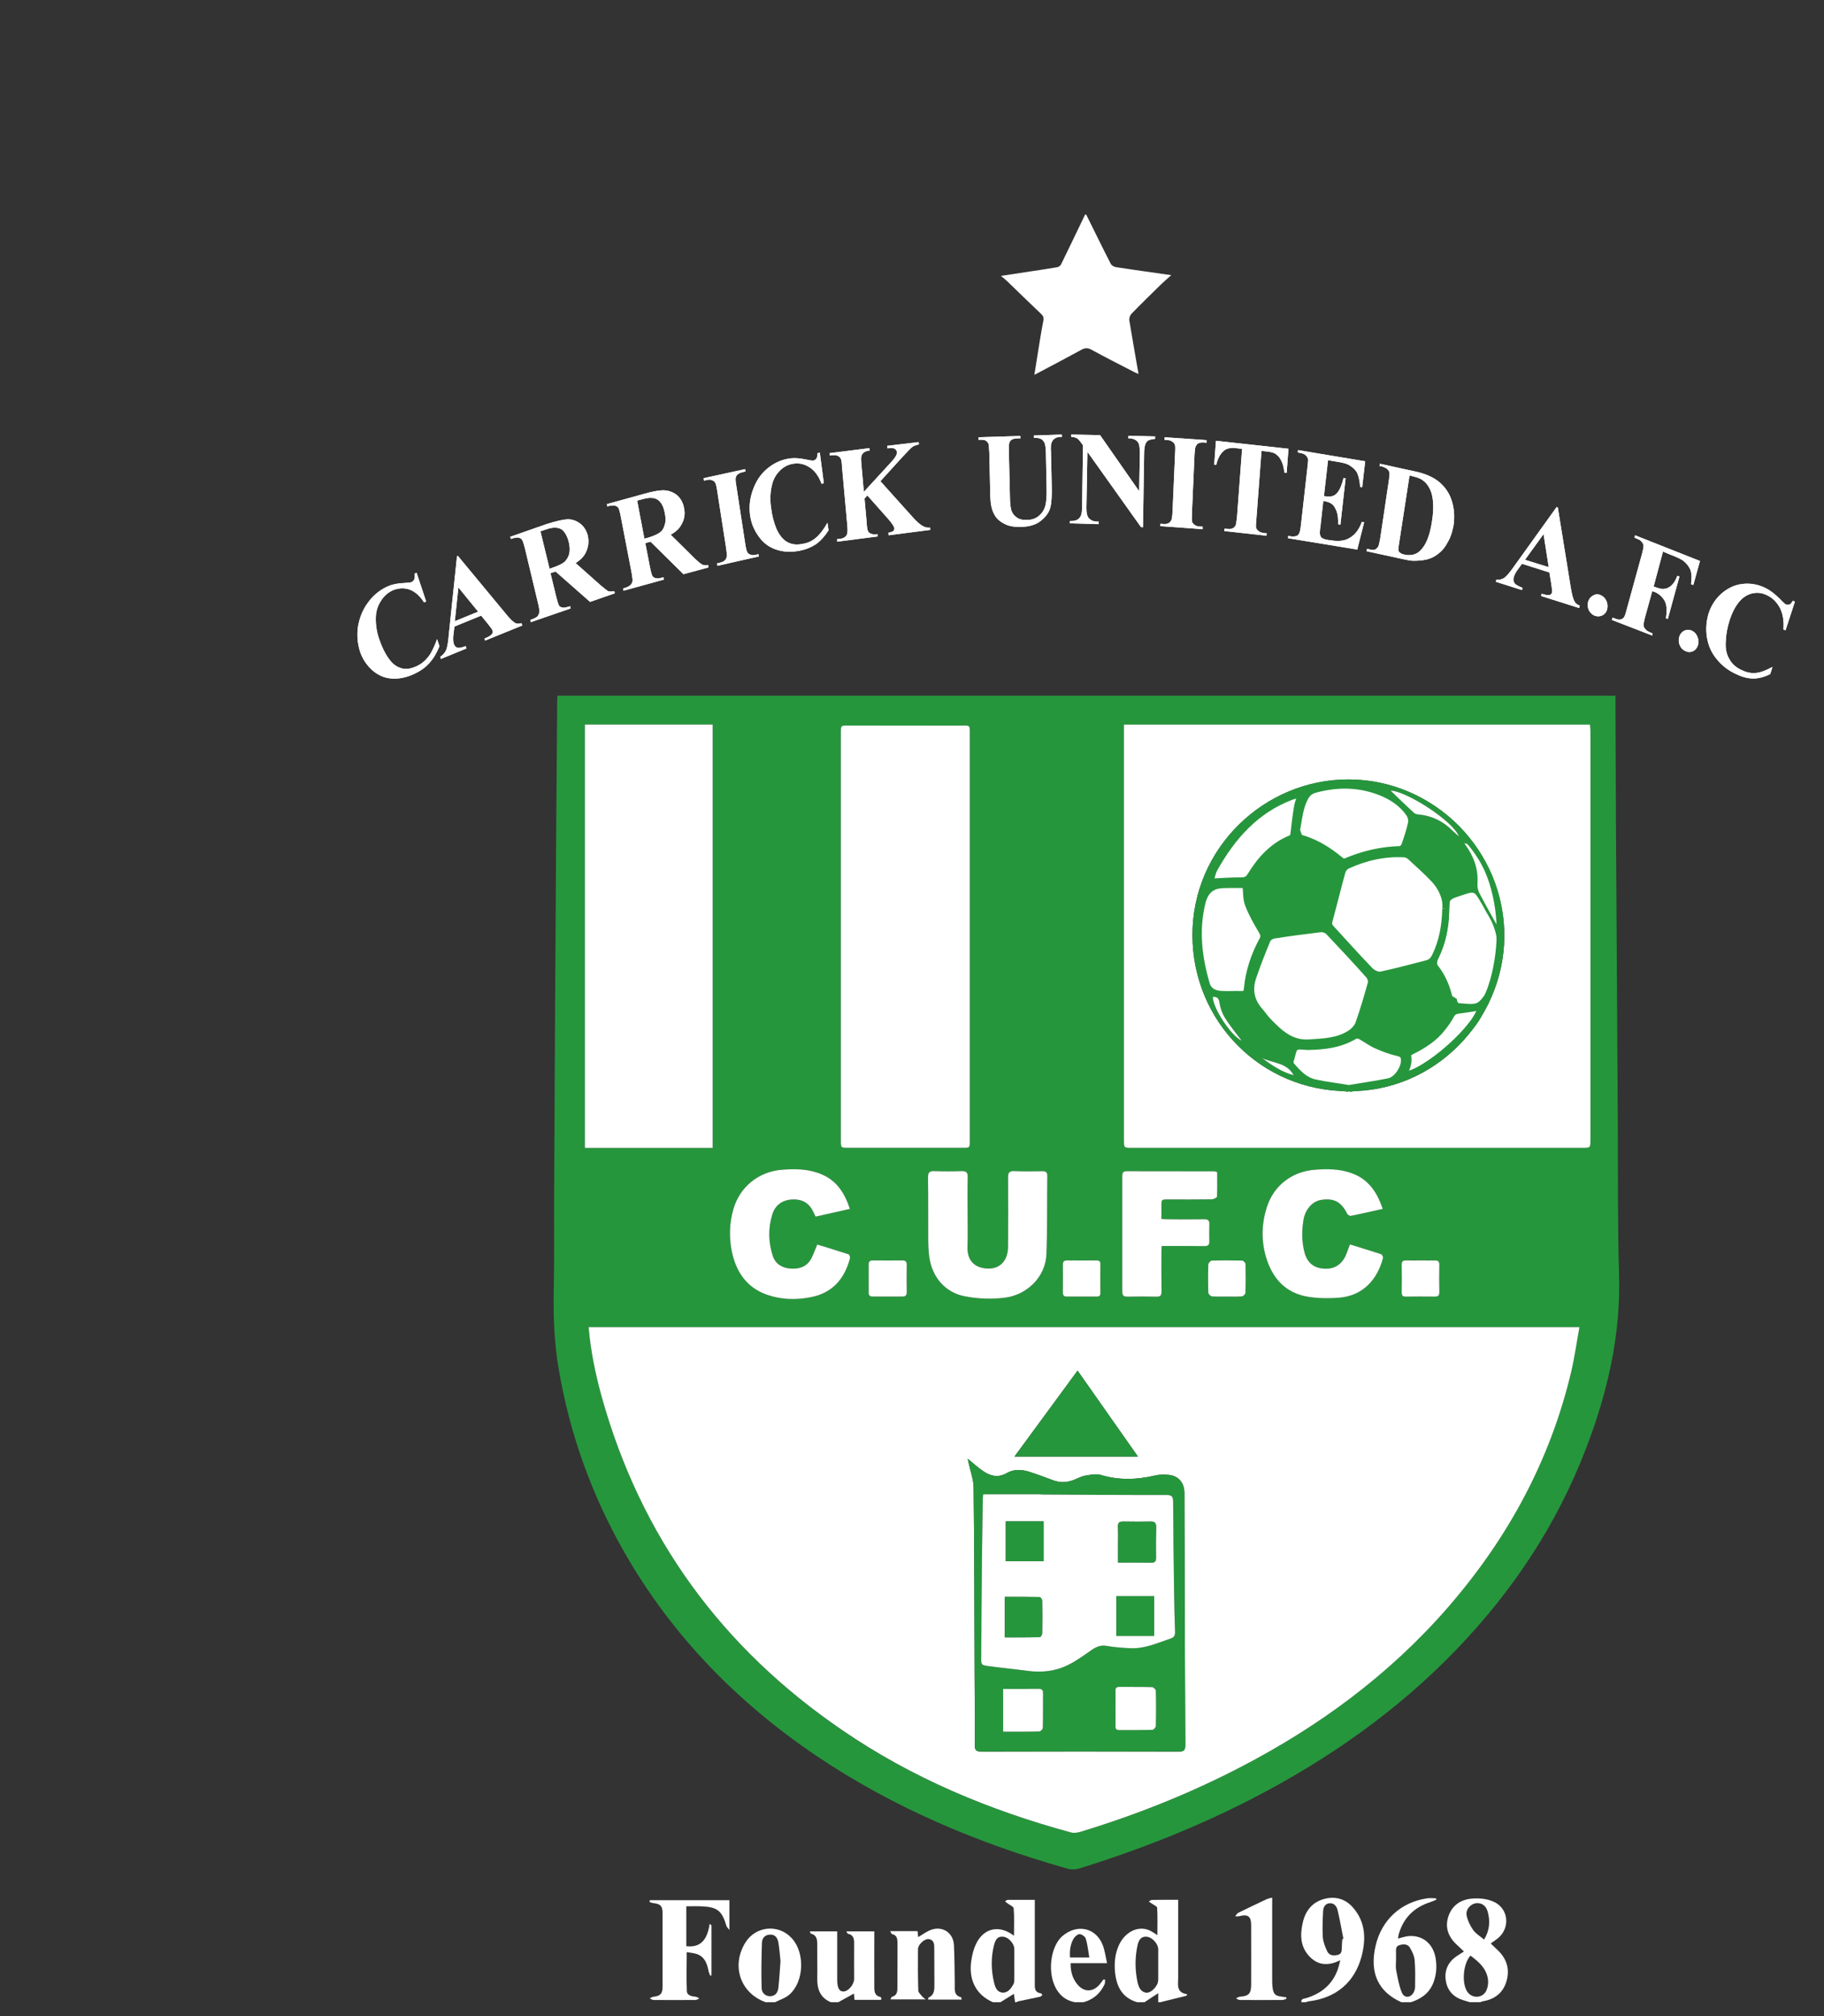 <svg xmlns="http://www.w3.org/2000/svg" 
                      viewBox="0 0 260.406 287.733" 
                      width="260.406" 
                      height="287.733"
                      preserveAspectRatio="none"
                      data-content-extracted="true"
                      data-overflow="horizontal:4,vertical:4"
                      data-original-bounds="-16.800812,-20.830656,239.605469,262.902344">
                        <rect x="0" y="0" width="260.406" height="287.733" fill="#333333" stroke="none"/>
                        <g transform="translate(18.801, 22.831)">
                          
<defs>
<clipPath id="clip-0">
<path clip-rule="nonzero" d="M 32 58 L 44 58 L 44 75 L 32 75 Z M 32 58 "/>
</clipPath>
<clipPath id="clip-1">
<path clip-rule="nonzero" d="M 40.383 59.035 C 40.441 59.371 40.41 59.633 40.352 59.805 C 40.289 60 40.152 60.141 39.996 60.23 C 39.828 60.293 39.492 60.34 38.926 60.367 C 37.977 60.414 37.133 60.566 36.367 60.938 C 35.344 61.426 34.453 62.16 33.734 63.156 C 33 64.137 32.555 65.254 32.309 66.512 C 32.125 67.812 32.234 68.992 32.586 70.109 C 32.922 71.164 33.535 72.055 34.316 72.789 C 35.113 73.492 36.031 73.922 37.09 74 C 38.145 74.09 39.234 73.859 40.383 73.324 C 41.27 72.898 41.961 72.406 42.512 71.766 C 43.078 71.152 43.535 70.387 43.934 69.391 L 43.598 68.379 C 43.199 69.465 42.816 70.293 42.355 70.891 C 41.898 71.473 41.332 71.945 40.688 72.238 C 39.812 72.637 39.094 72.742 38.438 72.512 C 37.746 72.312 37.18 71.855 36.66 71.09 C 36.121 70.34 35.695 69.449 35.328 68.363 C 34.961 67.309 34.82 66.25 34.852 65.238 C 34.898 64.398 35.113 63.645 35.543 62.988 C 35.969 62.285 36.492 61.793 37.18 61.457 C 37.977 61.09 38.805 61.027 39.613 61.289 C 40.441 61.578 41.148 62.207 41.742 63.141 L 42.035 63.004 L 40.672 58.898 Z M 40.383 59.035 "/>
</clipPath>
<clipPath id="clip-2">
<path clip-rule="nonzero" d="M 44 56 L 56 56 L 56 72 L 44 72 Z M 44 56 "/>
</clipPath>
<clipPath id="clip-3">
<path clip-rule="nonzero" d="M 46.445 56.539 L 45.266 67.734 C 45.191 68.824 45.051 69.559 44.883 69.941 C 44.699 70.34 44.426 70.645 44.07 70.891 L 44.133 71.211 L 47.793 69.711 L 47.688 69.375 C 47.09 69.59 46.738 69.648 46.566 69.617 C 46.277 69.543 46.078 69.359 45.973 69.023 C 45.91 68.762 45.879 68.426 45.91 67.98 L 46.078 66.586 L 49.891 65.023 L 50.918 66.281 C 51.18 66.617 51.316 66.801 51.332 66.832 C 51.406 66.922 51.469 67.031 51.5 67.137 C 51.547 67.32 51.547 67.488 51.453 67.629 C 51.316 67.828 51.023 68.012 50.598 68.195 L 50.383 68.285 L 50.457 68.578 L 55.758 66.434 L 55.648 66.098 C 55.328 66.188 55.039 66.188 54.793 66.098 C 54.5 65.957 54.012 65.516 53.383 64.719 L 46.566 56.496 Z M 46.645 60.996 L 49.461 64.457 L 46.125 65.82 Z M 46.645 60.996 "/>
</clipPath>
<clipPath id="clip-4">
<path clip-rule="nonzero" d="M 54 51 L 69 51 L 69 66 L 54 66 Z M 54 51 "/>
</clipPath>
<clipPath id="clip-5">
<path clip-rule="nonzero" d="M 59.203 51.977 L 54.039 53.77 L 54.148 54.09 C 54.625 53.891 55.008 53.859 55.191 53.891 C 55.438 53.938 55.605 54.027 55.695 54.152 C 55.832 54.32 55.957 54.719 56.125 55.375 L 58.023 63.293 C 58.191 63.953 58.223 64.383 58.191 64.566 C 58.16 64.781 58.07 64.965 57.934 65.133 C 57.762 65.301 57.395 65.469 56.906 65.637 L 56.969 65.957 L 62.664 63.996 L 62.617 63.676 C 62.082 63.844 61.715 63.938 61.516 63.859 C 61.316 63.844 61.148 63.77 61.023 63.602 C 60.934 63.477 60.797 63.051 60.629 62.391 L 59.785 58.961 L 60.52 58.73 L 65.434 63.062 L 68.973 61.84 L 68.898 61.52 C 68.559 61.609 68.27 61.609 67.992 61.52 C 67.84 61.41 67.504 61.18 67.012 60.754 L 63.383 57.52 C 63.996 57.137 64.473 56.68 64.762 56.141 C 65.191 55.348 65.312 54.52 65.113 53.602 C 64.914 52.879 64.578 52.312 64.027 51.883 C 63.492 51.484 62.941 51.273 62.234 51.273 C 61.594 51.305 60.566 51.531 59.203 51.977 M 58.359 52.988 L 59.25 52.695 C 60.105 52.406 60.797 52.406 61.332 52.695 C 61.82 53.02 62.188 53.645 62.418 54.562 C 62.555 55.191 62.586 55.742 62.465 56.219 C 62.328 56.707 62.082 57.074 61.777 57.383 C 61.438 57.645 60.871 57.902 60.121 58.18 L 59.66 58.332 Z M 58.359 52.988 "/>
</clipPath>
<clipPath id="clip-6">
<path clip-rule="nonzero" d="M 67 47 L 83 47 L 83 62 L 67 62 Z M 67 47 "/>
</clipPath>
<clipPath id="clip-7">
<path clip-rule="nonzero" d="M 73.047 47.672 L 67.84 49.113 L 67.871 49.434 C 68.406 49.312 68.758 49.266 68.973 49.312 C 69.156 49.371 69.324 49.465 69.465 49.602 C 69.555 49.77 69.691 50.168 69.816 50.859 L 71.363 58.867 C 71.484 59.559 71.531 60 71.5 60.141 C 71.438 60.383 71.332 60.555 71.18 60.691 C 71.012 60.844 70.672 61.012 70.152 61.148 L 70.215 61.473 L 75.988 59.879 L 75.91 59.559 C 75.391 59.727 75.023 59.742 74.824 59.68 C 74.625 59.648 74.473 59.559 74.348 59.391 C 74.258 59.219 74.137 58.82 73.996 58.133 L 73.324 54.672 L 74.074 54.473 L 78.773 59.113 L 82.344 58.148 L 82.297 57.812 C 81.977 57.887 81.672 57.844 81.41 57.719 C 81.238 57.629 80.918 57.367 80.445 56.938 L 76.953 53.477 C 77.609 53.109 78.102 52.68 78.391 52.176 C 78.883 51.426 79.051 50.566 78.852 49.664 C 78.73 48.914 78.391 48.316 77.902 47.871 C 77.367 47.445 76.816 47.199 76.109 47.152 C 76.035 47.137 75.973 47.137 75.895 47.137 C 75.238 47.137 74.289 47.305 73.047 47.672 M 72.16 48.605 L 73.047 48.379 C 73.938 48.133 74.625 48.164 75.129 48.5 C 75.621 48.852 75.957 49.496 76.125 50.445 C 76.262 51.105 76.262 51.625 76.094 52.098 C 75.957 52.59 75.727 52.957 75.359 53.188 C 75.008 53.445 74.457 53.676 73.691 53.922 L 73.199 54.043 Z M 72.16 48.605 "/>
</clipPath>
<clipPath id="clip-8">
<path clip-rule="nonzero" d="M 81 44 L 90 44 L 90 58 L 81 58 Z M 81 44 "/>
</clipPath>
<clipPath id="clip-9">
<path clip-rule="nonzero" d="M 81.652 45.406 L 81.715 45.773 L 82.066 45.664 C 82.406 45.605 82.664 45.605 82.863 45.699 C 83.062 45.773 83.23 45.91 83.293 46.035 C 83.398 46.172 83.492 46.57 83.586 47.184 L 84.871 55.438 C 84.961 56.066 84.992 56.449 84.961 56.586 C 84.902 56.816 84.824 57.016 84.703 57.105 C 84.52 57.32 84.242 57.414 83.922 57.488 L 83.555 57.582 L 83.613 57.918 L 89.539 56.57 L 89.48 56.25 L 89.113 56.34 C 88.789 56.418 88.531 56.418 88.332 56.312 C 88.117 56.25 87.965 56.141 87.902 55.988 C 87.797 55.867 87.703 55.453 87.598 54.793 L 86.34 46.586 C 86.219 45.961 86.203 45.559 86.219 45.438 C 86.25 45.207 86.355 45.008 86.477 44.902 C 86.676 44.734 86.906 44.609 87.242 44.547 L 87.641 44.441 L 87.566 44.121 Z M 81.652 45.406 "/>
</clipPath>
<clipPath id="clip-10">
<path clip-rule="nonzero" d="M 88 41 L 100 41 L 100 56 L 88 56 Z M 88 41 "/>
</clipPath>
<clipPath id="clip-11">
<path clip-rule="nonzero" d="M 97.918 41.84 C 97.918 42.176 97.855 42.406 97.766 42.605 C 97.629 42.773 97.488 42.863 97.289 42.91 C 97.168 42.91 96.801 42.863 96.266 42.742 C 95.312 42.543 94.457 42.48 93.66 42.633 C 92.543 42.848 91.562 43.34 90.676 44.105 C 89.77 44.855 89.129 45.852 88.699 47.047 C 88.27 48.195 88.117 49.418 88.27 50.613 C 88.406 51.715 88.82 52.758 89.48 53.66 C 90.109 54.594 90.922 55.223 91.961 55.59 C 92.973 55.941 94.09 55.988 95.312 55.773 C 96.25 55.59 97.031 55.27 97.688 54.84 C 98.332 54.367 98.93 53.707 99.496 52.848 L 99.328 51.762 C 98.762 52.758 98.238 53.445 97.672 53.922 C 97.121 54.383 96.512 54.672 95.773 54.781 C 94.887 54.98 94.164 54.855 93.523 54.488 C 92.941 54.121 92.434 53.508 92.039 52.605 C 91.684 51.746 91.426 50.734 91.285 49.617 C 91.117 48.484 91.164 47.398 91.41 46.418 C 91.578 45.652 91.93 44.961 92.48 44.395 C 93.004 43.844 93.633 43.492 94.336 43.371 C 95.176 43.199 96.004 43.355 96.77 43.859 C 97.504 44.32 98.086 45.102 98.484 46.203 L 98.82 46.125 L 98.238 41.777 Z M 97.918 41.84 "/>
</clipPath>
<clipPath id="clip-12">
<path clip-rule="nonzero" d="M 99 40 L 115 40 L 115 55 L 99 55 Z M 99 40 "/>
</clipPath>
<clipPath id="clip-13">
<path clip-rule="nonzero" d="M 107.859 40.797 L 107.902 41.148 C 108.395 41.086 108.684 41.117 108.824 41.148 C 109.082 41.285 109.219 41.457 109.25 41.668 C 109.281 42.008 109.02 42.48 108.469 43.062 L 104.535 47.367 L 104.184 43.445 C 104.121 42.82 104.121 42.422 104.184 42.254 C 104.258 42.023 104.352 41.855 104.52 41.762 C 104.672 41.625 104.965 41.504 105.359 41.457 L 105.332 41.117 L 99.633 41.84 L 99.664 42.176 L 100.016 42.129 C 100.355 42.098 100.629 42.129 100.812 42.223 C 101.012 42.328 101.148 42.465 101.227 42.59 C 101.316 42.758 101.379 43.156 101.41 43.781 L 102.16 52.098 C 102.223 52.742 102.191 53.141 102.176 53.277 C 102.102 53.508 102.008 53.66 101.867 53.785 C 101.672 53.938 101.41 54.043 101.09 54.074 L 100.723 54.105 L 100.723 54.473 L 106.512 53.723 L 106.512 53.402 C 106.051 53.43 105.758 53.43 105.559 53.34 C 105.359 53.262 105.207 53.141 105.133 52.973 C 105.039 52.836 104.965 52.422 104.934 51.746 L 104.625 48.316 L 105.023 47.871 L 107.965 51.18 C 108.547 51.855 108.852 52.297 108.883 52.559 C 108.883 52.695 108.852 52.836 108.762 52.941 C 108.625 53.035 108.395 53.125 108.027 53.203 L 108.07 53.555 L 114.027 52.789 L 114 52.449 C 113.66 52.496 113.34 52.449 113.051 52.281 C 112.574 52.07 112.055 51.594 111.426 50.891 L 106.895 45.836 L 109.984 42.434 C 110.77 41.609 111.227 41.102 111.457 40.949 C 111.688 40.781 111.977 40.688 112.391 40.582 L 112.344 40.262 Z M 107.859 40.797 "/>
</clipPath>
<clipPath id="clip-14">
<path clip-rule="nonzero" d="M 120 39 L 133 39 L 133 53 L 120 53 Z M 120 39 "/>
</clipPath>
<clipPath id="clip-15">
<path clip-rule="nonzero" d="M 128.793 39.312 L 128.793 39.648 C 129.254 39.648 129.621 39.68 129.895 39.848 C 130.047 39.938 130.172 40.109 130.309 40.336 C 130.414 40.566 130.477 40.98 130.508 41.531 L 130.613 46.707 C 130.66 48.055 130.57 49.02 130.371 49.57 C 130.172 50.109 129.848 50.535 129.422 50.875 C 128.992 51.195 128.457 51.363 127.828 51.363 C 127.277 51.395 126.816 51.305 126.449 51.074 C 126.082 50.844 125.82 50.551 125.652 50.184 C 125.484 49.816 125.395 49.066 125.379 47.949 L 125.238 41.699 C 125.211 41.012 125.238 40.551 125.301 40.352 C 125.363 40.184 125.469 40.016 125.621 39.922 C 125.789 39.785 126.129 39.754 126.559 39.723 L 126.879 39.723 L 126.848 39.387 L 120.891 39.57 L 120.891 39.938 C 121.379 39.895 121.719 39.938 121.902 40.031 C 122.07 40.137 122.191 40.289 122.312 40.461 C 122.359 40.629 122.406 41.086 122.438 41.809 L 122.574 48.012 C 122.621 49.113 122.789 49.926 123.125 50.523 C 123.418 51.148 123.969 51.641 124.734 51.992 C 125.301 52.27 126.051 52.391 127.078 52.359 C 128.258 52.312 129.191 52.023 129.879 51.426 C 130.57 50.875 130.996 50.23 131.152 49.57 C 131.32 48.914 131.395 47.824 131.352 46.355 L 131.242 41.531 C 131.195 40.996 131.242 40.629 131.289 40.43 C 131.395 40.152 131.535 39.91 131.766 39.77 C 131.961 39.602 132.223 39.543 132.547 39.512 L 132.805 39.512 L 132.773 39.188 Z M 128.793 39.312 "/>
</clipPath>
<clipPath id="clip-16">
<path clip-rule="nonzero" d="M 133 39 L 147 39 L 147 53 L 133 53 Z M 133 39 "/>
</clipPath>
<clipPath id="clip-17">
<path clip-rule="nonzero" d="M 134.137 39.512 C 134.488 39.543 134.75 39.602 134.965 39.711 C 135.117 39.832 135.363 40.062 135.578 40.398 L 135.82 40.719 L 135.684 49.695 C 135.684 50.383 135.547 50.859 135.27 51.117 C 135.012 51.41 134.582 51.547 133.969 51.516 L 133.922 51.855 L 138.043 51.977 L 138.043 51.594 L 137.781 51.594 C 137.398 51.594 137.031 51.473 136.742 51.211 C 136.434 50.949 136.297 50.461 136.297 49.695 L 136.449 41.656 L 144.094 52.391 L 144.383 52.422 L 144.551 41.824 C 144.551 41.227 144.629 40.828 144.719 40.566 C 144.812 40.336 144.934 40.137 145.102 40.031 C 145.273 39.938 145.641 39.848 146.098 39.801 L 146.129 39.449 L 142.301 39.355 L 142.285 39.723 C 142.93 39.723 143.402 39.91 143.664 40.277 C 143.863 40.535 143.922 41.074 143.938 41.824 L 143.832 47.273 L 138.258 39.266 L 134.137 39.188 Z M 134.137 39.512 "/>
</clipPath>
<clipPath id="clip-18">
<path clip-rule="nonzero" d="M 146 39 L 154 39 L 154 53 L 146 53 Z M 146 39 "/>
</clipPath>
<clipPath id="clip-19">
<path clip-rule="nonzero" d="M 147.445 39.938 L 147.797 39.969 C 148.137 39.969 148.395 40.062 148.562 40.199 C 148.777 40.32 148.871 40.488 148.93 40.66 C 149.008 40.828 149.008 41.227 148.961 41.84 L 148.594 50.199 C 148.562 50.859 148.488 51.242 148.441 51.379 C 148.336 51.578 148.211 51.73 148.074 51.809 C 147.844 51.945 147.586 51.977 147.262 51.945 L 146.879 51.914 L 146.848 52.25 L 152.898 52.695 L 152.898 52.328 L 152.484 52.281 C 152.195 52.281 151.934 52.238 151.734 52.07 C 151.566 51.93 151.43 51.809 151.398 51.641 C 151.336 51.441 151.336 51.043 151.367 50.383 L 151.734 42.035 C 151.781 41.41 151.824 41.012 151.902 40.875 C 151.996 40.688 152.086 40.551 152.254 40.445 C 152.469 40.352 152.73 40.289 153.082 40.309 L 153.449 40.352 L 153.48 39.984 L 147.445 39.57 Z M 147.445 39.938 "/>
</clipPath>
<clipPath id="clip-20">
<path clip-rule="nonzero" d="M 154 40 L 166 40 L 166 54 L 154 54 Z M 154 40 "/>
</clipPath>
<clipPath id="clip-21">
<path clip-rule="nonzero" d="M 154.551 43.477 L 154.828 43.508 C 155.043 42.621 155.395 41.93 155.945 41.469 C 156.328 41.164 156.91 41.027 157.707 41.117 L 158.535 41.227 L 157.801 50.965 C 157.738 51.609 157.66 52.008 157.602 52.145 C 157.492 52.344 157.367 52.48 157.199 52.559 C 157.02 52.68 156.742 52.68 156.406 52.648 L 156.023 52.621 L 155.977 52.957 L 162.012 53.629 L 162.055 53.293 L 161.656 53.23 C 161.32 53.203 161.059 53.125 160.906 52.957 C 160.691 52.836 160.602 52.68 160.523 52.512 C 160.492 52.344 160.492 51.945 160.57 51.289 L 161.305 41.516 L 162.148 41.609 C 162.684 41.668 163.051 41.777 163.266 41.914 C 163.648 42.176 163.91 42.465 164.094 42.863 C 164.309 43.215 164.477 43.781 164.566 44.609 L 164.891 44.641 L 165.148 41.211 L 154.797 40.078 Z M 154.551 43.477 "/>
</clipPath>
<clipPath id="clip-22">
<path clip-rule="nonzero" d="M 165 41 L 177 41 L 177 56 L 165 56 Z M 165 41 "/>
</clipPath>
<clipPath id="clip-23">
<path clip-rule="nonzero" d="M 166.469 41.73 L 166.836 41.809 C 167.203 41.867 167.492 41.992 167.691 42.223 C 167.812 42.344 167.938 42.559 167.953 42.773 C 167.953 42.895 167.938 43.246 167.859 43.812 L 166.926 52.098 C 166.863 52.758 166.758 53.109 166.695 53.23 C 166.605 53.445 166.469 53.617 166.297 53.645 C 166.07 53.738 165.809 53.738 165.473 53.707 L 165.117 53.645 L 165.09 53.969 L 174.965 55.59 L 175.945 51.715 L 175.625 51.641 C 175.227 52.727 174.676 53.461 173.957 53.891 C 173.266 54.352 172.363 54.457 171.273 54.289 L 170.586 54.195 C 170.281 54.121 170.066 54.027 169.898 53.938 C 169.762 53.801 169.699 53.66 169.668 53.508 C 169.59 53.34 169.621 52.91 169.715 52.223 L 170.129 48.652 C 170.68 48.746 171.074 48.883 171.367 49.113 C 171.645 49.312 171.828 49.664 172.039 50.168 C 172.211 50.66 172.254 51.258 172.227 51.977 L 172.562 52.039 L 173.312 45.438 L 173.008 45.375 C 172.777 46.355 172.484 47.059 172.117 47.488 C 171.734 47.965 171.168 48.133 170.434 47.996 L 170.219 47.965 L 170.801 42.848 L 171.98 43.047 C 172.84 43.172 173.434 43.324 173.727 43.492 C 174.262 43.797 174.66 44.152 174.922 44.578 C 175.148 45.039 175.316 45.699 175.379 46.664 L 175.672 46.691 L 176.098 43 L 166.512 41.395 Z M 166.469 41.73 "/>
</clipPath>
<clipPath id="clip-24">
<path clip-rule="nonzero" d="M 176 43 L 189 43 L 189 58 L 176 58 Z M 176 43 "/>
</clipPath>
<clipPath id="clip-25">
<path clip-rule="nonzero" d="M 178.137 43.691 L 178.551 43.738 C 178.824 43.844 179.086 43.953 179.254 44.121 C 179.422 44.289 179.531 44.426 179.562 44.594 C 179.605 44.809 179.562 45.191 179.469 45.82 L 178.242 54.043 C 178.105 54.703 178.043 55.102 177.938 55.191 C 177.844 55.391 177.676 55.5 177.508 55.59 C 177.309 55.668 177.051 55.668 176.727 55.574 L 176.359 55.5 L 176.301 55.836 L 181.367 56.938 C 182.102 57.105 182.668 57.199 182.992 57.199 C 183.801 57.199 184.461 57.121 185.059 56.969 C 185.656 56.801 186.191 56.496 186.652 56.098 C 187.141 55.73 187.57 55.176 187.922 54.473 C 188.32 53.816 188.551 53.02 188.719 52.145 C 188.902 50.891 188.812 49.695 188.441 48.562 C 188.074 47.457 187.418 46.523 186.484 45.805 C 185.699 45.223 184.629 44.746 183.281 44.457 L 178.215 43.355 Z M 181.676 56.312 C 181.367 56.25 181.168 56.141 181.031 56.004 C 180.938 55.941 180.879 55.852 180.848 55.73 C 180.848 55.59 180.848 55.254 180.938 54.734 L 182.426 45.023 C 183.359 45.223 184.02 45.453 184.367 45.742 C 184.906 46.141 185.305 46.738 185.578 47.566 C 185.871 48.605 185.902 49.957 185.641 51.547 C 185.352 53.523 184.801 54.949 183.973 55.742 C 183.543 56.188 182.992 56.387 182.363 56.387 C 182.148 56.387 181.918 56.371 181.676 56.312 "/>
</clipPath>
<clipPath id="clip-26">
<path clip-rule="nonzero" d="M 194 49 L 207 49 L 207 64 L 194 64 Z M 194 49 "/>
</clipPath>
<clipPath id="clip-27">
<path clip-rule="nonzero" d="M 197.297 58.07 C 196.715 58.898 196.285 59.406 195.945 59.633 C 195.625 59.863 195.258 59.941 194.828 59.863 L 194.77 60.199 L 198.488 61.379 L 198.551 61.059 C 197.969 60.812 197.633 60.629 197.492 60.492 C 197.297 60.262 197.203 59.973 197.297 59.605 C 197.371 59.328 197.492 59.035 197.723 58.668 L 198.488 57.629 L 202.395 58.867 L 202.672 60.566 C 202.746 61.043 202.777 61.305 202.777 61.332 C 202.809 61.473 202.777 61.609 202.777 61.699 C 202.719 61.898 202.656 61.992 202.484 62.07 C 202.289 62.129 201.965 62.098 201.523 61.961 L 201.293 61.898 L 201.23 62.223 L 206.637 63.938 L 206.742 63.602 C 206.375 63.461 206.148 63.277 206.008 63.035 C 205.809 62.711 205.609 62.023 205.441 60.938 L 203.605 49.59 L 203.438 49.527 Z M 198.918 57.062 L 201.566 53.387 L 202.305 58.102 Z M 198.918 57.062 "/>
</clipPath>
<clipPath id="clip-28">
<path clip-rule="nonzero" d="M 207 61 L 211 61 L 211 66 L 207 66 Z M 207 61 "/>
</clipPath>
<clipPath id="clip-29">
<path clip-rule="nonzero" d="M 208.582 62.191 C 208.246 62.375 208.031 62.684 207.922 63.062 C 207.816 63.492 207.863 63.891 208.047 64.289 C 208.262 64.656 208.52 64.918 208.918 65.055 C 209.285 65.176 209.641 65.148 209.977 64.977 C 210.328 64.781 210.559 64.488 210.664 64.059 C 210.758 63.66 210.695 63.262 210.512 62.863 C 210.328 62.484 210.02 62.207 209.668 62.07 C 209.516 62.008 209.363 61.977 209.227 61.977 C 208.996 61.977 208.781 62.055 208.582 62.191 "/>
</clipPath>
<clipPath id="clip-30">
<path clip-rule="nonzero" d="M 211 53 L 224 53 L 224 68 L 211 68 Z M 211 53 "/>
</clipPath>
<clipPath id="clip-31">
<path clip-rule="nonzero" d="M 214.555 53.891 L 214.891 54.059 C 215.215 54.152 215.457 54.32 215.582 54.504 C 215.75 54.672 215.809 54.871 215.844 55.023 C 215.844 55.238 215.777 55.621 215.625 56.219 L 213.422 64.184 C 213.27 64.809 213.145 65.133 213.039 65.27 C 212.898 65.438 212.73 65.531 212.609 65.562 C 212.352 65.637 212.074 65.562 211.781 65.438 L 211.414 65.301 L 211.324 65.637 L 217.066 67.859 L 217.145 67.582 L 216.762 67.414 C 216.469 67.277 216.238 67.152 216.102 66.938 C 215.934 66.77 215.844 66.586 215.844 66.418 C 215.844 66.219 215.902 65.82 216.07 65.191 L 217.082 61.52 L 217.402 61.641 C 217.969 61.855 218.43 62.254 218.797 62.82 C 219.133 63.34 219.227 64.199 219.043 65.375 L 219.301 65.516 L 220.973 59.449 L 220.664 59.344 C 220.449 59.941 220.145 60.43 219.855 60.691 C 219.516 60.996 219.195 61.164 218.828 61.195 C 218.508 61.258 218.078 61.164 217.57 60.965 L 217.281 60.875 L 218.613 55.883 L 219.641 56.312 C 220.527 56.648 221.125 56.938 221.414 57.121 C 221.953 57.52 222.32 57.98 222.535 58.516 C 222.719 59.02 222.746 59.711 222.625 60.535 L 222.945 60.66 L 223.898 57.23 L 214.633 53.555 Z M 214.555 53.891 "/>
</clipPath>
<clipPath id="clip-32">
<path clip-rule="nonzero" d="M 220 67 L 224 67 L 224 71 L 220 71 Z M 220 67 "/>
</clipPath>
<clipPath id="clip-33">
<path clip-rule="nonzero" d="M 221.613 67.184 C 221.277 67.398 221.047 67.66 220.926 68.086 C 220.836 68.484 220.836 68.883 221.02 69.266 C 221.188 69.664 221.445 69.926 221.844 70.094 C 222.211 70.262 222.535 70.262 222.918 70.094 C 223.27 69.926 223.484 69.633 223.621 69.203 C 223.727 68.809 223.699 68.41 223.527 68.012 C 223.359 67.613 223.086 67.32 222.703 67.152 C 222.535 67.094 222.363 67.047 222.195 67.047 C 221.996 67.047 221.812 67.094 221.613 67.184 "/>
</clipPath>
<clipPath id="clip-34">
<path clip-rule="nonzero" d="M 224 60 L 238 60 L 238 74 L 224 74 Z M 224 60 "/>
</clipPath>
<clipPath id="clip-35">
<path clip-rule="nonzero" d="M 229.945 60.508 C 228.812 60.645 227.863 61.105 226.977 61.871 C 226.117 62.621 225.488 63.586 225.137 64.703 C 224.801 65.789 224.707 66.895 224.879 68.074 C 225.074 69.266 225.504 70.293 226.27 71.211 C 226.988 72.133 227.926 72.852 229.074 73.371 C 229.961 73.801 230.758 74 231.508 74 C 232.273 74 233.07 73.785 233.93 73.371 L 234.25 72.344 C 233.328 72.836 232.578 73.141 231.906 73.203 C 231.219 73.266 230.559 73.141 229.898 72.82 C 229.043 72.453 228.445 71.887 228.078 71.195 C 227.68 70.539 227.512 69.727 227.586 68.73 C 227.602 67.734 227.801 66.723 228.141 65.652 C 228.492 64.566 228.949 63.676 229.578 62.941 C 230.07 62.391 230.648 62.023 231.355 61.855 C 232.043 61.688 232.734 61.762 233.406 62.086 C 234.234 62.449 234.848 63.062 235.32 63.922 C 235.75 64.781 235.902 65.805 235.812 67 L 236.117 67.121 L 237.449 63.035 L 237.16 62.895 C 236.992 63.172 236.852 63.355 236.699 63.434 C 236.531 63.492 236.332 63.492 236.164 63.434 C 236.027 63.355 235.766 63.141 235.336 62.664 C 234.617 61.945 233.898 61.379 233.133 61.027 C 232.305 60.645 231.477 60.461 230.648 60.461 C 230.406 60.461 230.176 60.477 229.945 60.508 "/>
</clipPath>
</defs>
<path fill-rule="nonzero" fill="rgb(100%, 100%, 100%)" fill-opacity="1" d="M 136.27 7.785 C 137.434 10.129 138.582 12.488 139.777 14.816 C 139.898 15.043 140.25 15.258 140.512 15.289 C 143.055 15.688 145.598 16.023 148.414 16.438 C 147.848 16.945 147.418 17.312 147.004 17.707 C 145.582 19.102 144.141 20.496 142.746 21.938 C 142.535 22.152 142.379 22.578 142.426 22.887 C 142.84 25.398 143.285 27.895 143.742 30.543 C 143.453 30.406 143.238 30.328 143.039 30.219 C 141.016 29.18 138.996 28.152 137.004 27.066 C 136.469 26.777 136.07 26.82 135.562 27.098 C 133.406 28.277 131.215 29.426 128.871 30.664 C 129.07 29.441 129.238 28.367 129.41 27.281 C 129.652 25.824 129.867 24.371 130.16 22.914 C 130.25 22.473 130.113 22.227 129.82 21.953 C 128.168 20.391 126.543 18.797 124.906 17.219 C 124.707 17.02 124.477 16.867 124.094 16.543 C 125.625 16.316 126.914 16.117 128.199 15.918 C 129.5 15.719 130.816 15.535 132.121 15.305 C 132.316 15.273 132.578 15.105 132.672 14.922 C 133.836 12.547 134.969 10.172 136.117 7.785 Z M 136.27 7.785 "/>
<path fill-rule="nonzero" fill="rgb(100%, 100%, 100%)" fill-opacity="1" d="M 193.078 253.965 C 193.891 252.617 193.965 251.301 193.582 249.953 C 193.34 249.078 192.664 248.668 191.898 248.773 C 191.133 248.895 190.43 249.648 190.582 250.504 C 190.719 251.223 191.074 251.957 191.5 252.57 C 191.867 253.094 192.48 253.461 193.078 253.965 M 191.133 256.246 C 190.062 257.395 189.848 260.289 190.719 261.453 C 191.41 262.402 192.863 262.328 193.383 261.27 C 193.602 260.828 193.691 260.246 193.645 259.754 C 193.477 258.145 192.375 257.164 191.133 256.246 M 191.043 262.895 C 190.734 262.801 190.43 262.711 190.121 262.617 C 188.758 262.203 187.871 261.301 187.625 259.906 C 187.367 258.453 187.871 257.242 189.098 256.371 C 189.434 256.141 189.801 255.926 190.199 255.664 C 189.848 255.328 189.527 255.008 189.203 254.715 C 187.965 253.582 187.441 252.219 187.996 250.598 C 188.562 248.973 189.879 248.191 191.5 248.102 C 192.449 248.039 193.492 248.145 194.352 248.516 C 196.57 249.434 196.891 252.281 195.023 253.797 C 194.719 254.043 194.379 254.258 194.027 254.516 C 194.41 254.898 194.793 255.234 195.16 255.605 C 196.402 256.859 196.77 258.375 196.234 260.031 C 195.727 261.621 194.535 262.496 192.879 262.77 C 192.758 262.785 192.648 262.863 192.543 262.895 Z M 191.043 262.895 "/>
<path fill-rule="nonzero" fill="rgb(100%, 100%, 100%)" fill-opacity="1" d="M 126.008 257.512 C 126.008 256.762 126.023 256.012 126.008 255.262 C 125.977 254.512 125.18 253.637 124.477 253.559 C 123.742 253.469 123.359 253.758 123.098 254.801 C 122.656 256.578 122.699 258.371 123.129 260.145 C 123.281 260.773 123.543 261.465 124.309 261.523 C 125.105 261.586 125.535 260.941 125.887 260.328 C 125.992 260.145 125.992 259.898 126.008 259.688 C 126.023 258.965 126.008 258.23 126.008 257.512 M 122.961 262.902 C 120.555 261.859 119.422 259.688 119.883 256.867 C 120.004 256.102 120.188 255.336 120.512 254.648 C 121.598 252.305 123.848 251.785 125.961 253.41 C 125.961 252.074 126.023 250.789 125.918 249.504 C 125.902 249.242 125.336 249.027 125.027 248.781 C 124.906 248.691 124.797 248.598 124.676 248.508 C 124.812 248.43 124.938 248.293 125.074 248.293 C 126.332 248.277 127.57 248.293 128.934 248.293 L 128.934 260.098 C 128.934 260.773 128.84 261.508 129.82 261.633 C 129.898 261.633 130.02 261.859 129.992 261.891 C 129.914 261.984 129.793 262.09 129.668 262.121 C 128.672 262.336 127.664 262.535 126.668 262.75 C 126.531 262.781 126.406 262.84 126.27 262.902 L 126.117 262.902 C 126.055 262.473 125.992 262.043 125.949 261.707 L 124.016 262.902 Z M 122.961 262.902 "/>
<path fill-rule="nonzero" fill="rgb(100%, 100%, 100%)" fill-opacity="1" d="M 146.555 257.535 L 146.555 255.285 C 146.512 254.52 145.668 253.617 144.934 253.555 C 144.242 253.477 143.785 253.844 143.586 254.84 C 143.219 256.57 143.234 258.332 143.602 260.047 C 143.754 260.691 143.996 261.395 144.793 261.535 C 145.348 261.641 146.125 260.996 146.465 260.215 C 146.523 260.031 146.555 259.832 146.555 259.633 L 146.555 257.535 M 143.555 262.898 C 141.379 262.27 140.582 260.629 140.383 258.562 C 140.262 257.199 140.398 255.867 141.012 254.609 C 141.84 252.926 143.523 252.039 145.039 252.543 C 145.543 252.695 145.988 253.062 146.434 253.324 C 146.434 252.07 146.48 250.75 146.402 249.418 C 146.387 249.207 145.883 249.008 145.59 248.793 C 145.469 248.715 145.348 248.621 145.207 248.547 C 145.359 248.453 145.5 248.301 145.652 248.301 C 146.879 248.27 148.086 248.285 149.402 248.285 L 149.402 259.434 C 149.402 260.414 149.098 261.535 150.707 261.762 C 150.66 261.824 150.613 261.902 150.582 261.977 C 149.344 262.285 148.102 262.59 146.848 262.898 L 146.555 262.898 L 146.555 261.609 C 145.852 262.07 145.223 262.484 144.598 262.898 Z M 143.555 262.898 "/>
<path fill-rule="nonzero" fill="rgb(100%, 100%, 100%)" fill-opacity="1" d="M 180.504 256.891 C 180.504 257.398 180.426 257.902 180.535 258.395 C 180.746 259.449 180.93 260.551 181.344 261.547 C 181.695 262.344 182.57 262.285 183 261.535 C 183.121 261.305 183.227 261.012 183.227 260.754 C 183.242 259.48 183.273 258.211 183.168 256.953 C 183.121 256.328 182.832 255.699 182.508 255.148 C 182.219 254.625 181.68 254.566 181.055 254.734 C 180.426 254.902 180.504 255.332 180.504 255.773 L 180.504 256.891 M 181.27 262.898 C 177.961 261.426 176.703 258.699 177.578 254.887 C 178.418 251.18 181.176 248.621 184.957 248.07 C 185.371 248.012 185.785 248.07 186.199 248.07 C 186.23 248.133 186.246 248.195 186.277 248.254 C 185.984 248.379 185.711 248.516 185.418 248.609 C 183.059 249.359 181.527 250.891 180.871 253.277 C 180.824 253.434 180.824 253.617 180.793 253.816 C 181.328 253.676 181.82 253.508 182.324 253.461 C 184.301 253.309 185.832 254.551 186.168 256.664 C 186.352 257.859 186.277 259.035 185.801 260.199 C 185.203 261.672 184.039 262.438 182.617 262.898 Z M 181.27 262.898 "/>
<path fill-rule="nonzero" fill="rgb(100%, 100%, 100%)" fill-opacity="1" d="M 172.836 253.895 C 172.883 253.879 172.945 253.863 172.992 253.863 C 172.715 252.469 172.484 251.074 172.148 249.715 C 172.023 249.207 171.66 248.73 171.031 248.777 C 170.371 248.824 170.125 249.344 170.098 249.883 C 170.035 251.121 169.973 252.375 170.051 253.617 C 170.109 254.309 170.387 255.027 170.691 255.656 C 170.969 256.207 171.52 256.297 172.133 256.16 C 172.73 256.035 172.746 255.641 172.762 255.164 C 172.762 254.734 172.805 254.32 172.836 253.895 M 166.988 262.898 C 166.926 262.363 167.387 262.406 167.676 262.316 C 169.836 261.656 171.43 260.371 172.195 258.195 C 172.332 257.797 172.426 257.398 172.547 256.91 C 170.969 257.676 169.531 257.707 168.289 256.512 C 166.816 255.102 166.773 253.297 167.203 251.488 C 167.586 249.82 168.578 248.594 170.297 248.148 C 171.918 247.738 173.344 248.18 174.414 249.453 C 176.16 251.488 176.223 253.895 175.594 256.328 C 174.613 260.051 171.934 262.301 168.09 262.762 C 167.922 262.793 167.754 262.852 167.598 262.898 Z M 166.988 262.898 "/>
<path fill-rule="nonzero" fill="rgb(100%, 100%, 100%)" fill-opacity="1" d="M 99.82 262.902 C 98.285 262.258 97.844 261.02 97.875 259.473 C 97.906 257.926 97.859 256.363 97.875 254.816 C 97.875 254.066 97.887 253.344 96.953 253.102 C 96.91 253.082 96.895 252.977 96.816 252.793 L 100.723 252.793 L 100.723 259.746 C 100.738 260.879 101.027 261.387 101.625 261.371 C 102.301 261.355 103.141 260.375 103.141 259.578 C 103.141 257.938 103.125 256.285 103.141 254.633 C 103.156 253.941 103.113 253.312 102.27 253.133 C 102.191 253.113 102.16 252.992 102.023 252.793 L 106.02 252.793 L 106.02 253.727 C 106.02 255.98 106.004 258.23 106.02 260.48 C 106.02 261.172 105.945 261.938 106.895 262.152 C 106.957 262.152 107 262.242 107.016 262.32 C 107.031 262.379 107 262.457 106.984 262.562 L 103.188 262.562 C 103.156 262.211 103.125 261.891 103.113 261.66 C 102.359 262.074 101.609 262.488 100.875 262.902 Z M 99.82 262.902 "/>
<path fill-rule="nonzero" fill="rgb(100%, 100%, 100%)" fill-opacity="1" d="M 92.629 257.047 C 92.539 256.191 92.477 255.273 92.324 254.367 C 92.215 253.758 91.895 253.219 91.145 253.25 C 90.395 253.266 89.996 253.773 89.98 254.398 C 89.902 256.559 89.871 258.719 89.934 260.895 C 89.965 261.645 90.562 262.07 91.191 262.043 C 91.926 261.996 92.246 261.492 92.324 260.848 C 92.461 259.605 92.523 258.367 92.629 257.047 M 90.5 262.898 C 86.887 261.598 85.57 257.707 87.605 254.398 C 89.094 251.996 92.371 251.688 94.27 253.801 C 96.137 255.871 96 259.945 93.914 261.797 C 93.352 262.301 92.555 262.547 91.848 262.898 Z M 90.5 262.898 "/>
<path fill-rule="nonzero" fill="rgb(100%, 100%, 100%)" fill-opacity="1" d="M 136.715 256.512 C 136.559 255.578 136.469 254.688 136.223 253.863 C 136.145 253.555 135.688 253.219 135.363 253.188 C 135.09 253.156 134.691 253.496 134.508 253.77 C 134.004 254.598 133.895 255.516 133.957 256.512 Z M 134.676 262.898 C 130.449 262.191 130.48 255.562 132.855 253.48 C 134.875 251.703 137.617 252.191 138.613 254.703 C 138.934 255.484 139.023 256.359 139.254 257.324 L 134.047 257.324 C 134.031 258.504 134.309 259.496 135 260.34 C 135.945 261.504 137.234 261.488 138.199 260.355 C 138.383 260.125 138.551 259.883 138.734 259.652 C 138.812 259.652 138.887 259.668 138.965 259.668 C 138.949 259.883 138.98 260.141 138.902 260.324 C 138.289 261.641 137.297 262.516 135.887 262.898 Z M 134.676 262.898 "/>
<path fill-rule="nonzero" fill="rgb(100%, 100%, 100%)" fill-opacity="1" d="M 73.984 248.336 L 85.332 248.336 L 85.332 252.594 C 85.121 252.305 84.969 252.184 84.922 252.043 C 84.246 249.793 83.617 249.305 81.262 249.211 C 80.586 249.18 79.914 249.211 79.18 249.211 L 79.18 254.906 C 81.414 255.168 82.211 253.73 82.516 251.707 C 82.609 251.781 82.684 251.859 82.777 251.938 L 82.777 259.059 C 82.715 259.074 82.652 259.102 82.594 259.117 C 82.516 258.902 82.41 258.703 82.363 258.492 C 82.164 257.418 81.828 256.422 80.68 256.023 C 80.219 255.871 79.73 255.844 79.238 255.75 C 79.238 257.68 79.18 259.5 79.254 261.309 C 79.285 261.953 79.957 262.059 80.539 262.121 C 80.707 262.137 80.879 262.289 81.047 262.363 C 80.863 262.441 80.68 262.578 80.496 262.578 C 78.488 262.594 76.48 262.594 74.492 262.578 C 74.309 262.578 74.141 262.426 73.953 262.352 C 74.141 262.258 74.309 262.137 74.492 262.121 C 75.5 261.996 75.793 261.691 75.793 260.648 L 75.793 250.223 C 75.793 249.164 75.488 248.859 74.43 248.75 C 74.262 248.734 74.094 248.645 73.926 248.598 C 73.941 248.508 73.973 248.43 73.984 248.336 "/>
<path fill-rule="nonzero" fill="rgb(100%, 100%, 100%)" fill-opacity="1" d="M 113.344 262.5 L 108.32 262.5 C 108.41 262.348 108.457 262.133 108.566 262.117 C 109.207 261.934 109.316 261.473 109.316 260.891 C 109.316 258.777 109.332 256.648 109.332 254.52 C 109.316 253.922 109.316 253.34 108.551 253.172 C 108.457 253.141 108.41 252.957 108.289 252.758 L 112.195 252.758 C 112.227 253.066 112.258 253.355 112.285 253.602 C 112.914 253.25 113.512 252.773 114.199 252.543 C 115.809 252.008 117.277 253.004 117.387 254.703 C 117.492 256.559 117.465 258.41 117.508 260.246 C 117.523 261.027 117.309 261.918 118.41 262.191 C 118.457 262.207 118.457 262.359 118.488 262.527 L 113.727 262.527 C 113.727 262.391 113.711 262.27 113.727 262.254 C 114.66 261.855 114.598 261.043 114.598 260.246 C 114.582 258.594 114.598 256.938 114.582 255.285 C 114.582 254.672 114.598 254.016 113.785 253.891 C 113.203 253.816 112.27 254.656 112.258 255.316 C 112.238 257.293 112.238 259.266 112.301 261.242 C 112.301 261.52 112.637 261.777 112.82 262.039 C 112.93 262.16 113.051 262.254 113.344 262.5 "/>
<path fill-rule="nonzero" fill="rgb(100%, 100%, 100%)" fill-opacity="1" d="M 162.824 247.969 L 162.824 259.836 C 162.824 260.129 162.84 260.434 162.871 260.723 C 162.992 261.766 163.234 261.996 164.277 262.117 C 164.461 262.133 164.645 262.164 164.828 262.195 C 164.844 262.273 164.844 262.332 164.859 262.41 C 164.66 262.469 164.477 262.578 164.277 262.578 C 162.258 262.594 160.234 262.594 158.199 262.578 C 158.016 262.578 157.848 262.441 157.664 262.348 C 157.832 262.273 158 262.133 158.184 262.117 C 159.484 262.012 159.805 261.707 159.82 260.402 C 159.836 257.539 159.82 254.691 159.82 251.844 C 159.805 250.633 159.348 250.312 158.152 250.617 C 157.953 250.68 157.738 250.633 157.539 250.633 C 157.691 250.465 157.801 250.234 157.969 250.145 C 159.316 249.484 160.664 248.84 162.027 248.199 C 162.242 248.105 162.484 248.062 162.824 247.969 "/>
<path fill-rule="nonzero" fill="rgb(15.193%, 58.829%, 23.499%)" fill-opacity="1" d="M 156.402 162.199 C 157.105 162.199 157.809 162.23 158.5 162.168 C 158.699 162.152 159.004 161.848 159.004 161.676 C 159.051 160.301 159.051 158.922 159.02 157.543 C 159.004 157.375 158.711 157.066 158.543 157.066 C 157.09 157.035 155.652 157.023 154.195 157.066 C 154.012 157.082 153.707 157.422 153.707 157.605 C 153.66 158.969 153.66 160.316 153.707 161.66 C 153.719 161.848 154.027 162.152 154.227 162.168 C 154.945 162.23 155.68 162.199 156.402 162.199 M 135.617 162.199 C 136.324 162.199 137.012 162.184 137.715 162.199 C 138.113 162.215 138.312 162.074 138.297 161.648 C 138.285 160.285 138.285 158.938 138.297 157.59 C 138.312 157.145 138.098 157.035 137.703 157.035 C 136.324 157.051 134.945 157.051 133.582 157.035 C 133.152 157.035 132.922 157.16 132.938 157.637 C 132.953 158.969 132.953 160.301 132.938 161.617 C 132.938 162.031 133.09 162.215 133.52 162.199 C 134.211 162.184 134.914 162.199 135.617 162.199 M 183.98 157.035 C 183.293 157.035 182.621 157.051 181.945 157.035 C 181.516 157.023 181.301 157.145 181.316 157.637 C 181.348 158.953 181.332 160.285 181.316 161.617 C 181.316 162.016 181.438 162.215 181.867 162.199 L 186.082 162.199 C 186.539 162.215 186.691 162.016 186.676 161.57 C 186.664 160.27 186.664 158.969 186.691 157.664 C 186.691 157.16 186.465 157.023 186.004 157.035 C 185.328 157.051 184.656 157.035 183.98 157.035 M 107.883 162.199 C 108.574 162.199 109.277 162.184 109.98 162.215 C 110.441 162.215 110.656 162.074 110.641 161.57 C 110.625 160.27 110.625 158.969 110.641 157.664 C 110.656 157.234 110.504 157.035 110.043 157.035 C 108.648 157.051 107.254 157.051 105.848 157.035 C 105.402 157.035 105.203 157.191 105.203 157.637 C 105.219 158.969 105.219 160.285 105.203 161.617 C 105.203 162.062 105.418 162.215 105.863 162.215 C 106.535 162.184 107.211 162.199 107.883 162.199 M 154.977 144.434 C 154.777 144.387 154.656 144.324 154.547 144.324 C 150.367 144.324 146.184 144.324 142.004 144.312 C 141.531 144.312 141.422 144.57 141.422 144.969 L 141.422 161.492 C 141.422 162 141.574 162.215 142.113 162.215 C 143.52 162.184 144.914 162.184 146.324 162.215 C 146.891 162.23 147.027 162 147.027 161.465 C 146.996 159.582 147.012 157.711 147.012 155.828 C 147.012 155.566 147.043 155.309 147.059 154.984 L 148.039 154.984 C 149.738 154.984 151.438 154.969 153.152 155 C 153.66 155 153.875 154.816 153.859 154.297 C 153.844 153.5 153.844 152.703 153.859 151.906 C 153.875 151.34 153.66 151.156 153.105 151.172 C 151.348 151.203 149.602 151.188 147.855 151.172 C 147.578 151.172 147.32 151.141 147.012 151.125 L 147.012 149.32 C 147.012 148.34 147.012 148.34 147.992 148.34 C 150.074 148.34 152.141 148.355 154.227 148.324 C 154.469 148.309 154.93 148.078 154.945 147.941 C 155.008 146.777 154.977 145.598 154.977 144.434 M 178.605 149.688 C 177.781 147.234 176.492 145.383 174.043 144.555 C 172.375 143.988 170.672 143.973 168.926 144.098 C 165.664 144.344 163.016 146.363 162.035 149.473 C 161.316 151.801 161.254 154.156 161.93 156.504 C 162.832 159.594 164.746 161.738 168.055 162.246 C 169.496 162.461 170.996 162.473 172.449 162.352 C 175.789 162.074 177.84 159.777 178.637 156.699 C 178.684 156.531 178.516 156.195 178.379 156.148 C 176.906 155.66 175.422 155.23 173.922 154.77 C 173.676 155.367 173.508 155.949 173.246 156.473 C 172.617 157.773 171.5 158.367 170.047 158.219 C 168.684 158.062 167.793 157.297 167.426 155.902 C 167.027 154.387 167.043 152.84 167.289 151.293 C 167.551 149.719 168.59 148.57 169.906 148.387 C 171.684 148.141 172.664 148.691 173.508 150.375 C 173.582 150.527 173.875 150.727 174.027 150.695 C 175.512 150.391 177 150.055 178.605 149.688 M 102.539 149.688 C 101.805 147.449 100.684 145.719 98.586 144.785 C 96.75 143.973 94.805 143.945 92.844 144.098 C 89.504 144.355 86.824 146.516 85.906 149.719 C 85.355 151.633 85.281 153.574 85.633 155.508 C 86.199 158.508 87.684 160.883 90.715 161.938 C 92.738 162.645 94.836 162.703 96.934 162.305 C 100.027 161.707 101.773 159.688 102.555 156.73 C 102.602 156.562 102.477 156.195 102.355 156.164 C 100.871 155.676 99.367 155.23 97.883 154.785 C 97.562 155.508 97.332 156.195 96.98 156.824 C 96.352 157.988 95.25 158.293 94.039 158.199 C 92.859 158.109 91.91 157.559 91.527 156.379 C 90.883 154.402 90.852 152.383 91.48 150.406 C 91.895 149.074 93.012 148.371 94.391 148.34 C 95.848 148.309 96.797 148.922 97.379 150.27 C 97.453 150.422 97.531 150.574 97.621 150.789 C 99.246 150.422 100.84 150.07 102.539 149.688 M 119.34 150.438 C 119.34 148.676 119.309 146.93 119.355 145.184 C 119.371 144.523 119.172 144.281 118.512 144.297 C 117.18 144.344 115.848 144.344 114.531 144.297 C 113.855 144.281 113.688 144.523 113.688 145.168 C 113.734 148.078 113.703 150.988 113.719 153.883 C 113.719 154.785 113.75 155.688 113.871 156.578 C 114.301 159.504 116.184 161.617 118.895 162.152 C 120.746 162.52 122.617 162.598 124.5 162.383 C 127.793 162.031 130.488 159.41 130.594 156.117 C 130.734 152.41 130.672 148.707 130.719 145 C 130.734 144.48 130.52 144.297 130.012 144.312 C 128.68 144.324 127.348 144.355 126.031 144.297 C 125.297 144.266 125.098 144.512 125.098 145.23 C 125.145 148.508 125.129 151.785 125.113 155.062 C 125.113 157.051 123.98 158.277 122.172 158.199 C 120.305 158.125 119.262 157.035 119.324 155.094 C 119.383 153.547 119.34 151.984 119.34 150.438 M 119.66 110.848 L 119.66 81.703 C 119.66 80.711 119.66 80.711 118.68 80.695 C 113.199 80.695 107.715 80.695 102.23 80.711 C 101.254 80.711 101.254 80.711 101.254 81.719 L 101.254 139.93 C 101.254 140.957 101.254 140.973 102.277 140.973 L 118.664 140.973 C 119.66 140.973 119.66 140.957 119.66 139.992 L 119.66 110.848 M 64.695 140.988 L 82.938 140.988 L 82.938 80.57 L 64.695 80.57 Z M 208.211 80.586 L 141.652 80.586 L 141.652 139.824 C 141.652 140.973 141.652 140.973 142.785 140.973 L 207.09 140.973 C 208.254 140.973 208.254 140.973 208.254 139.824 L 208.254 81.613 C 208.254 81.293 208.227 80.969 208.211 80.586 M 206.695 166.562 L 65.23 166.562 C 65.523 169.934 66.18 173.148 67.055 176.336 C 72.645 196.504 84.254 212.355 101.496 224.133 C 111.469 230.93 122.465 235.512 134.07 238.664 C 134.484 238.785 135.004 238.711 135.434 238.59 C 143.293 236.199 150.902 233.184 158.207 229.398 C 169.434 223.594 179.465 216.227 187.809 206.672 C 196.402 196.824 202.512 185.645 205.531 172.875 C 206.004 170.805 206.297 168.707 206.695 166.562 M 60.789 76.449 L 211.84 76.449 L 211.84 78.656 C 211.855 84.141 211.871 89.625 211.902 95.105 C 211.945 103.039 212.008 110.973 212.055 118.902 C 212.086 124.938 212.117 130.973 212.16 137.008 C 212.207 144.344 212.129 151.691 212.344 159.012 C 212.605 167.68 210.707 175.891 207.629 183.883 C 203.477 194.711 197.199 204.176 189.172 212.523 C 180.676 221.359 170.766 228.281 159.891 233.887 C 151.973 237.961 143.734 241.191 135.25 243.824 C 134.762 243.98 134.148 243.992 133.66 243.855 C 120.902 240.258 108.801 235.172 97.762 227.746 C 86.473 220.117 77.164 210.609 70.363 198.738 C 65.66 190.5 62.492 181.711 60.93 172.336 C 60.332 168.754 60.18 165.141 60.254 161.508 C 60.348 157.422 60.285 153.348 60.301 149.258 C 60.348 139.52 60.41 129.777 60.453 120.035 C 60.5 111.98 60.547 103.91 60.605 95.855 C 60.652 89.668 60.699 83.48 60.746 77.309 C 60.746 77.035 60.777 76.758 60.789 76.449 "/>
<path fill-rule="nonzero" fill="rgb(100%, 100%, 100%)" fill-opacity="1" d="M 126.031 185.031 L 143.66 185.031 C 140.781 180.93 137.934 176.883 135.039 172.766 C 132.051 176.824 129.125 180.82 126.031 185.031 M 119.355 185.34 C 119.387 185.508 119.418 185.645 119.449 185.781 C 119.707 187.023 120.184 188.266 120.199 189.504 C 120.305 198.203 120.305 206.887 120.336 215.57 C 120.352 219.141 120.398 222.691 120.367 226.242 C 120.367 226.949 120.598 227.133 121.27 227.133 C 130.688 227.102 140.105 227.102 149.512 227.133 C 150.184 227.133 150.414 226.949 150.414 226.242 C 150.352 214.254 150.32 202.262 150.289 190.254 L 150.289 190.117 C 150.246 188.707 149.387 187.742 147.992 187.637 C 147.383 187.59 146.723 187.59 146.125 187.727 C 143.523 188.34 140.965 188.434 138.359 187.652 C 137.672 187.453 136.844 187.637 136.094 187.758 C 135.574 187.852 135.07 188.141 134.562 188.34 C 133.566 188.738 132.57 188.801 131.562 188.418 C 130.457 188.004 129.355 187.59 128.254 187.238 C 127.152 186.871 125.988 186.777 124.961 187.375 C 123.75 188.078 122.648 187.836 121.594 187.129 C 120.824 186.609 120.121 185.965 119.355 185.34 M 206.695 166.562 C 206.297 168.707 206.008 170.805 205.531 172.871 C 202.516 185.645 196.402 196.824 187.812 206.672 C 179.465 216.23 169.434 223.594 158.207 229.398 C 150.902 233.184 143.293 236.199 135.438 238.586 C 135.008 238.711 134.488 238.785 134.074 238.664 C 122.465 235.508 111.469 230.93 101.5 224.113 C 84.254 212.355 72.645 196.504 67.055 176.332 C 66.184 173.148 65.523 169.934 65.234 166.562 Z M 206.695 166.562 "/>
<path fill-rule="nonzero" fill="rgb(100%, 100%, 100%)" fill-opacity="1" stroke-width="1" stroke-linecap="butt" stroke-linejoin="miter" stroke="rgb(15.193%, 58.829%, 23.499%)" stroke-opacity="1" stroke-miterlimit="10" d="M -0 0.001 L -0 0.228 C -0.016 2.681 -0.016 2.681 1.531 3.447 C 1.683 3.537 1.867 3.798 2.019 3.689 C 2.711 3.185 2.422 4.134 3.675 2.419 C 4.304 1.564 5.16 0.322 5.558 -0.674 C 7.519 -5.483 7.734 -10.628 6.586 -15.588 C 6.308 -16.784 5.804 -18.331 5.254 -19.296 C 4.367 -20.831 2.422 -20.26 1.195 -20.245 C 0.996 -20.245 0.675 -19.772 0.629 -19.452 C -3.032 -17.307 -3.11 -14.413 -1.653 -11.366 C -1.793 -11.104 -1.731 -10.444 -1.61 -10.077 C -0.536 -6.909 -0.047 -3.538 -0 0.001 " transform="matrix(1, 0, 0, -1, 188.094, 100.579)"/>
<path fill-rule="nonzero" fill="rgb(100%, 100%, 100%)" fill-opacity="1" d="M 173.68 132.891 C 185.961 133.027 195.824 122.859 195.965 110.93 C 196.102 98.555 185.945 88.434 173.758 88.402 C 161.703 88.371 151.398 98.219 151.441 110.668 C 151.488 123.012 161.336 132.891 173.68 132.891 M 208.199 80.578 C 208.23 80.957 208.262 81.281 208.262 81.602 L 208.262 139.828 C 208.262 140.961 208.262 140.977 207.098 140.977 L 142.789 140.977 C 141.656 140.977 141.656 140.961 141.656 139.812 L 141.656 80.578 Z M 208.199 80.578 "/>
<path fill-rule="nonzero" fill="rgb(100%, 100%, 100%)" fill-opacity="1" d="M 64.699 80.566 L 82.941 80.566 L 82.941 140.984 L 64.699 140.984 Z M 64.699 80.566 "/>
<path fill-rule="nonzero" fill="rgb(100%, 100%, 100%)" fill-opacity="1" d="M 119.656 110.844 L 119.656 139.984 C 119.656 140.969 119.656 140.969 118.66 140.969 L 102.289 140.969 C 101.262 140.969 101.246 140.969 101.246 139.926 L 101.246 81.715 C 101.246 80.703 101.262 80.703 102.227 80.703 L 118.676 80.703 C 119.656 80.703 119.656 80.703 119.656 81.699 Z M 119.656 110.844 "/>
<path fill-rule="nonzero" fill="rgb(100%, 100%, 100%)" fill-opacity="1" d="M 119.34 150.434 C 119.34 151.98 119.387 153.543 119.324 155.09 C 119.262 157.035 120.305 158.121 122.188 158.199 C 123.98 158.277 125.113 157.051 125.113 155.059 C 125.129 151.781 125.145 148.504 125.113 145.227 C 125.098 144.508 125.297 144.262 126.031 144.293 C 127.348 144.355 128.68 144.324 130.012 144.309 C 130.52 144.293 130.734 144.477 130.719 145 C 130.672 148.703 130.734 152.41 130.594 156.117 C 130.488 159.41 127.793 162.027 124.5 162.379 C 122.617 162.594 120.746 162.516 118.895 162.152 C 116.184 161.613 114.301 159.5 113.871 156.574 C 113.75 155.688 113.719 154.785 113.719 153.895 C 113.703 150.984 113.734 148.078 113.688 145.184 C 113.688 144.539 113.855 144.277 114.531 144.293 C 115.848 144.34 117.18 144.34 118.512 144.293 C 119.172 144.277 119.371 144.523 119.355 145.184 C 119.309 146.93 119.34 148.691 119.34 150.434 "/>
<path fill-rule="nonzero" fill="rgb(100%, 100%, 100%)" fill-opacity="1" d="M 102.535 149.688 C 100.852 150.07 99.242 150.422 97.633 150.789 C 97.527 150.578 97.453 150.422 97.391 150.27 C 96.793 148.922 95.844 148.293 94.387 148.34 C 93.008 148.371 91.906 149.074 91.48 150.41 C 90.852 152.383 90.883 154.406 91.523 156.379 C 91.906 157.559 92.871 158.113 94.035 158.203 C 95.246 158.293 96.348 157.988 96.992 156.824 C 97.328 156.195 97.559 155.508 97.879 154.773 C 99.367 155.234 100.867 155.676 102.352 156.168 C 102.473 156.195 102.598 156.566 102.551 156.734 C 101.77 159.688 100.023 161.711 96.93 162.293 C 94.848 162.707 92.734 162.645 90.711 161.941 C 87.68 160.883 86.195 158.508 85.629 155.508 C 85.277 153.578 85.352 151.617 85.902 149.719 C 86.824 146.52 89.52 144.359 92.84 144.098 C 94.801 143.945 96.746 143.977 98.586 144.789 C 100.684 145.707 101.801 147.453 102.535 149.688 "/>
<path fill-rule="nonzero" fill="rgb(100%, 100%, 100%)" fill-opacity="1" d="M 178.602 149.688 C 176.992 150.039 175.523 150.395 174.039 150.684 C 173.887 150.715 173.594 150.531 173.52 150.363 C 172.676 148.695 171.68 148.141 169.902 148.387 C 168.586 148.57 167.547 149.719 167.285 151.297 C 167.039 152.844 167.039 154.375 167.438 155.906 C 167.805 157.301 168.691 158.066 170.055 158.203 C 171.496 158.359 172.613 157.773 173.258 156.473 C 173.504 155.953 173.688 155.371 173.918 154.758 C 175.434 155.234 176.902 155.66 178.371 156.152 C 178.512 156.199 178.68 156.535 178.648 156.688 C 177.836 159.781 175.785 162.062 172.445 162.355 C 170.992 162.477 169.488 162.461 168.051 162.246 C 164.742 161.742 162.828 159.598 161.926 156.504 C 161.25 154.16 161.312 151.801 162.047 149.473 C 163.027 146.352 165.676 144.328 168.938 144.098 C 170.668 143.961 172.383 143.977 174.039 144.543 C 176.488 145.371 177.789 147.223 178.602 149.688 "/>
<path fill-rule="nonzero" fill="rgb(100%, 100%, 100%)" fill-opacity="1" d="M 154.973 144.43 C 154.973 145.598 155.004 146.773 154.945 147.938 C 154.93 148.09 154.469 148.305 154.223 148.32 C 152.141 148.352 150.074 148.336 147.992 148.336 C 147.012 148.336 147.012 148.336 147.012 149.316 L 147.012 151.125 C 147.316 151.141 147.578 151.168 147.855 151.168 C 149.598 151.188 151.359 151.199 153.105 151.168 C 153.656 151.156 153.887 151.34 153.855 151.906 C 153.84 152.703 153.84 153.5 153.855 154.293 C 153.871 154.816 153.672 155 153.152 155 C 151.453 154.969 149.738 154.984 148.035 154.984 L 147.055 154.984 C 147.043 155.305 147.012 155.566 147.012 155.824 C 147.012 157.711 146.996 159.578 147.027 161.461 C 147.027 161.996 146.902 162.227 146.32 162.211 C 144.914 162.184 143.52 162.184 142.109 162.211 C 141.574 162.211 141.422 161.996 141.422 161.492 L 141.422 144.984 C 141.422 144.57 141.527 144.309 142.004 144.309 C 146.184 144.324 150.363 144.324 154.547 144.324 C 154.668 144.324 154.777 144.387 154.973 144.43 "/>
<path fill-rule="nonzero" fill="rgb(100%, 100%, 100%)" fill-opacity="1" d="M 107.879 162.199 C 107.203 162.199 106.531 162.184 105.855 162.199 C 105.414 162.215 105.199 162.062 105.215 161.602 L 105.215 157.637 C 105.199 157.191 105.414 157.023 105.855 157.039 C 107.25 157.055 108.645 157.055 110.039 157.039 C 110.496 157.039 110.652 157.238 110.652 157.664 C 110.637 158.969 110.621 160.27 110.652 161.57 C 110.652 162.062 110.438 162.215 109.977 162.199 C 109.273 162.184 108.582 162.199 107.879 162.199 "/>
<path fill-rule="nonzero" fill="rgb(100%, 100%, 100%)" fill-opacity="1" d="M 183.977 157.043 C 184.652 157.043 185.324 157.059 186 157.043 C 186.457 157.027 186.703 157.148 186.688 157.668 C 186.656 158.973 186.672 160.273 186.688 161.574 C 186.688 162.02 186.535 162.203 186.074 162.203 C 184.68 162.188 183.273 162.188 181.863 162.203 C 181.434 162.203 181.312 162.02 181.312 161.605 C 181.328 160.289 181.344 158.957 181.312 157.625 C 181.312 157.148 181.527 157.027 181.957 157.043 C 182.629 157.059 183.305 157.043 183.977 157.043 "/>
<path fill-rule="nonzero" fill="rgb(100%, 100%, 100%)" fill-opacity="1" d="M 135.617 162.199 C 134.91 162.199 134.207 162.184 133.52 162.199 C 133.105 162.215 132.938 162.031 132.938 161.617 C 132.953 160.285 132.953 158.969 132.938 157.637 C 132.938 157.16 133.152 157.039 133.578 157.039 C 134.957 157.055 136.336 157.055 137.699 157.039 C 138.098 157.039 138.312 157.129 138.297 157.59 C 138.281 158.938 138.281 160.285 138.297 161.648 C 138.312 162.078 138.129 162.215 137.715 162.199 C 137.027 162.184 136.32 162.199 135.617 162.199 "/>
<path fill-rule="nonzero" fill="rgb(100%, 100%, 100%)" fill-opacity="1" d="M 156.402 162.199 C 155.68 162.199 154.945 162.23 154.227 162.168 C 154.027 162.152 153.719 161.848 153.707 161.66 C 153.66 160.316 153.66 158.969 153.707 157.605 C 153.707 157.422 154.012 157.082 154.195 157.066 C 155.652 157.023 157.09 157.035 158.543 157.066 C 158.711 157.066 159.004 157.375 159.02 157.543 C 159.051 158.922 159.051 160.301 159.004 161.676 C 159.004 161.848 158.699 162.152 158.5 162.168 C 157.809 162.23 157.105 162.199 156.402 162.199 "/>
<path fill-rule="nonzero" fill="rgb(15.193%, 58.829%, 23.499%)" fill-opacity="1" d="M 124.414 224.289 C 126.203 224.289 127.906 224.305 129.59 224.258 C 129.773 224.258 130.078 223.922 130.078 223.738 C 130.125 222.098 130.094 220.445 130.109 218.789 C 130.125 218.301 129.879 218.176 129.422 218.176 C 128.105 218.195 126.77 218.195 125.453 218.195 L 124.414 218.195 Z M 140.445 220.996 C 140.445 221.824 140.461 222.648 140.445 223.477 C 140.445 223.828 140.508 224.059 140.922 224.059 C 142.531 224.059 144.121 224.074 145.73 224.027 C 145.898 224.027 146.207 223.676 146.207 223.477 C 146.25 221.809 146.25 220.137 146.207 218.453 C 146.207 218.27 145.883 217.934 145.699 217.934 C 144.121 217.887 142.547 217.918 140.969 217.902 C 140.586 217.902 140.445 218.07 140.445 218.438 C 140.461 219.297 140.445 220.152 140.445 220.996 M 121.578 190.426 C 121.547 190.625 121.52 190.781 121.52 190.918 C 121.473 193.797 121.426 196.676 121.395 199.555 C 121.352 204.227 121.32 208.914 121.289 213.582 C 121.273 214.762 121.258 214.793 122.484 214.961 C 124.289 215.191 126.098 215.375 127.906 215.605 C 129.973 215.879 131.961 215.652 133.816 214.715 C 134.996 214.121 136.051 213.309 137.156 212.574 C 137.766 212.145 138.379 211.898 139.176 212.035 C 140.293 212.234 141.457 212.328 142.605 212.375 C 144.629 212.48 146.449 211.621 148.32 210.996 C 148.84 210.828 148.977 210.535 148.961 210 C 148.887 208.129 148.84 206.266 148.824 204.379 C 148.762 200.074 148.688 195.773 148.688 191.469 C 148.672 190.688 148.457 190.52 147.707 190.52 C 141.855 190.52 135.992 190.473 130.141 190.441 C 129.941 190.441 129.742 190.426 129.543 190.426 L 121.578 190.426 M 119.359 185.344 C 120.125 185.957 120.812 186.613 121.594 187.133 C 122.652 187.84 123.738 188.086 124.965 187.363 C 125.988 186.781 127.141 186.875 128.242 187.227 C 129.359 187.594 130.461 188.008 131.566 188.422 C 132.574 188.789 133.57 188.742 134.566 188.344 C 135.07 188.145 135.562 187.855 136.098 187.762 C 136.848 187.641 137.676 187.457 138.348 187.656 C 140.953 188.438 143.527 188.344 146.129 187.73 C 146.727 187.578 147.371 187.578 147.996 187.641 C 149.391 187.746 150.25 188.711 150.293 190.105 L 150.293 190.258 C 150.324 202.25 150.355 214.242 150.418 226.25 C 150.418 226.953 150.188 227.121 149.516 227.121 C 140.094 227.105 130.676 227.105 121.273 227.121 C 120.602 227.121 120.371 226.953 120.371 226.25 C 120.383 222.68 120.355 219.125 120.34 215.574 C 120.309 206.891 120.309 198.191 120.199 189.508 C 120.188 188.27 119.711 187.027 119.449 185.785 C 119.418 185.648 119.391 185.496 119.359 185.344 "/>
<path fill-rule="nonzero" fill="rgb(15.193%, 58.829%, 23.499%)" fill-opacity="1" d="M 126.031 185.031 C 129.125 180.82 132.051 176.824 135.039 172.766 C 137.934 176.883 140.781 180.93 143.66 185.031 Z M 126.031 185.031 "/>
<path fill-rule="nonzero" fill="rgb(15.193%, 58.829%, 23.499%)" fill-opacity="1" d="M 161.379 128.152 C 162.758 129.191 164.199 130.156 165.883 130.617 C 164.934 128.777 162.91 128.918 161.379 128.152 M 154.352 119.422 C 154.336 121.074 157.016 125.043 158.457 125.668 C 157.691 124.645 156.816 123.586 156.082 122.438 C 155.684 121.812 155.422 121.031 155.316 120.297 C 155.207 119.652 154.996 119.391 154.352 119.422 M 189.469 96.527 C 188.672 94.32 181.887 90.016 179.727 90.004 C 180.738 90.965 181.902 92.086 183.082 93.172 C 183.234 93.309 183.48 93.371 183.695 93.402 C 185.594 93.57 187.199 94.352 188.547 95.684 C 188.84 95.977 189.16 96.25 189.469 96.527 M 189.867 96.91 C 190.125 97.293 190.25 97.508 190.402 97.719 C 191.598 99.375 192.27 101.168 192.133 103.25 C 192.102 103.68 192.18 104.184 192.379 104.566 C 193.082 105.945 193.848 107.277 194.598 108.641 C 194.707 108.84 194.828 109.023 195.027 109.359 C 195.332 105.027 192.164 98.27 189.867 96.91 M 181.457 130.691 C 184.812 130.418 192.484 123.449 192.637 120.832 C 191.613 120.984 190.539 121.184 189.469 121.305 C 188.961 121.367 188.609 121.52 188.352 122.012 C 188.012 122.652 187.582 123.234 187.141 123.816 C 185.961 125.332 184.383 126.328 182.684 127.172 C 182.469 127.277 182.117 127.57 182.148 127.691 C 182.422 128.777 181.98 129.699 181.457 130.691 M 153.938 103.066 C 155.578 102.988 157 102.852 158.441 102.883 C 159.129 102.883 159.449 102.652 159.789 102.102 C 161.164 99.832 162.898 97.918 165.41 96.879 C 165.852 96.695 165.898 96.418 165.945 96.02 C 166.082 94.75 166.234 93.496 166.449 92.238 C 166.543 91.703 166.785 91.18 167.031 90.461 C 166.418 90.613 165.961 90.676 165.531 90.828 C 160.461 92.758 157.121 96.543 154.551 101.121 C 154.23 101.703 154.137 102.406 153.938 103.066 M 173.785 132.516 C 175.484 132.223 177.492 131.949 179.469 131.535 C 180.66 131.305 181.781 129.605 181.703 128.395 C 181.672 127.801 181.441 127.523 180.785 127.383 C 179.727 127.156 178.688 126.758 177.691 126.312 C 176.895 125.945 176.191 125.41 175.426 124.996 C 175.211 124.875 174.812 124.828 174.629 124.949 C 172.574 126.191 170.309 126.465 167.996 126.512 C 167.355 126.512 166.559 126.297 166.145 126.605 C 165.715 126.926 165.668 127.754 165.453 128.367 C 165.41 128.457 165.363 128.562 165.379 128.656 C 165.379 128.824 165.363 129.023 165.453 129.133 C 166.402 130.25 167.398 131.367 168.883 131.688 C 170.402 132.027 171.934 132.211 173.785 132.516 M 188.09 107.34 C 188.043 109.68 187.555 111.934 186.496 114.047 C 186.375 114.293 186.312 114.734 186.438 114.902 C 187.707 116.496 188.379 118.32 188.734 120.297 C 188.766 120.508 189.086 120.832 189.285 120.832 C 190.508 120.844 191.797 120.801 192.668 119.789 C 193.234 119.129 193.77 118.395 194.047 117.598 C 195.195 114.293 195.609 110.984 193.664 107.781 C 193.25 107.125 192.93 106.418 192.516 105.762 C 191.672 104.352 191.656 104.352 190.109 104.871 C 189.957 104.918 189.789 104.98 189.621 105.027 C 188.074 105.547 188.074 105.547 188.09 107.184 L 188.09 107.34 M 159.066 103.402 C 157.98 103.402 156.895 103.355 155.805 103.402 C 154.121 103.48 153.203 104.32 152.805 106.02 C 151.84 109.973 152.316 113.801 153.418 117.613 C 153.691 118.594 154.52 119.008 155.484 119.07 C 156.449 119.129 157.43 119.07 158.395 119.102 C 159.008 119.117 159.238 118.887 159.281 118.289 C 159.496 115.824 160.293 113.508 161.473 111.336 C 161.766 110.77 161.625 110.449 161.336 109.941 C 160.613 108.746 159.926 107.52 159.438 106.234 C 159.113 105.41 159.191 104.43 159.066 103.402 M 166.297 95.715 C 166.48 96.082 166.602 96.711 166.863 96.785 C 169.039 97.398 170.891 98.547 172.59 99.973 C 172.773 100.125 173.125 100.246 173.312 100.156 C 175.793 99.086 178.363 98.488 181.074 98.41 C 181.32 98.395 181.672 98.102 181.75 97.859 C 182.133 96.785 182.484 95.684 182.715 94.566 C 182.805 94.152 182.621 93.57 182.363 93.203 C 181.473 91.93 180.25 91.043 178.809 90.402 C 175.625 88.992 172.344 88.898 169.008 89.789 C 168.301 89.973 167.844 90.309 167.523 90.922 C 166.727 92.391 166.586 94.016 166.297 95.715 M 168.227 125.992 C 170.215 125.867 172.238 125.793 173.984 124.66 C 174.488 124.336 175.012 123.801 175.195 123.234 C 175.867 121.336 176.434 119.391 176.969 117.445 C 177.062 117.125 176.879 116.59 176.648 116.328 C 174.75 114.23 172.836 112.145 170.875 110.109 C 170.629 109.852 170.141 109.668 169.773 109.695 C 167.551 109.957 165.316 110.25 163.094 110.598 C 162.73 110.66 162.223 110.969 162.086 111.305 C 161.352 113.066 160.66 114.855 160.047 116.68 C 159.449 118.41 159.773 120.02 161.012 121.426 C 161.426 121.887 161.766 122.438 162.191 122.883 C 163.848 124.598 165.562 126.238 168.227 125.992 M 187.602 106.848 C 187.754 105.516 187.172 103.922 185.93 102.621 C 184.844 101.473 183.68 100.418 182.516 99.359 C 182.301 99.16 181.949 99.039 181.656 99.008 C 178.793 98.855 176.098 99.496 173.508 100.676 C 173.203 100.812 172.883 101.199 172.789 101.52 C 172.148 103.848 171.578 106.203 170.938 108.535 C 170.797 109.023 170.906 109.344 171.211 109.68 C 173.066 111.688 174.871 113.723 176.773 115.684 C 177.141 116.07 177.875 116.418 178.332 116.312 C 180.555 115.871 182.73 115.254 184.934 114.688 C 185.531 114.535 185.883 114.121 186.145 113.57 C 187.094 111.613 187.539 109.527 187.602 106.848 M 173.68 132.883 C 161.336 132.883 151.488 123.004 151.441 110.66 C 151.41 98.227 161.703 88.363 173.754 88.395 C 185.945 88.426 196.098 98.547 195.961 110.922 C 195.824 122.852 185.961 133.02 173.68 132.883 "/>
<path fill-rule="nonzero" fill="rgb(100%, 100%, 100%)" fill-opacity="1" d="M 140.824 200.145 C 142.465 200.145 144.012 200.129 145.559 200.16 C 146.094 200.16 146.246 199.973 146.23 199.469 C 146.215 197.984 146.215 196.512 146.246 195.043 C 146.246 194.492 146.031 194.293 145.496 194.309 C 144.195 194.324 142.891 194.34 141.59 194.309 C 141.023 194.293 140.781 194.445 140.809 195.059 C 140.855 195.961 140.824 196.867 140.824 197.77 Z M 124.652 210.832 C 126.336 210.832 127.977 210.832 129.629 210.801 C 129.754 210.801 129.98 210.465 129.98 210.297 C 130.012 208.719 130.012 207.141 129.98 205.562 C 129.98 205.395 129.738 205.074 129.598 205.074 C 127.961 205.043 126.324 205.043 124.652 205.043 Z M 145.973 204.953 L 140.566 204.953 L 140.566 210.617 L 145.973 210.617 Z M 124.789 199.961 L 130.18 199.961 L 130.18 194.277 L 124.789 194.277 Z M 121.574 190.418 L 129.539 190.418 C 129.738 190.418 129.938 190.449 130.137 190.449 C 135.988 190.48 141.852 190.527 147.703 190.512 C 148.453 190.512 148.68 190.695 148.68 191.473 C 148.699 195.777 148.758 200.082 148.82 204.387 C 148.852 206.254 148.879 208.137 148.957 210.004 C 148.973 210.543 148.852 210.816 148.312 211 C 146.445 211.629 144.637 212.473 142.602 212.379 C 141.453 212.332 140.305 212.242 139.172 212.043 C 138.375 211.906 137.777 212.152 137.148 212.562 C 136.062 213.312 134.992 214.109 133.812 214.707 C 131.973 215.656 129.969 215.887 127.898 215.609 C 126.094 215.367 124.285 215.199 122.477 214.953 C 121.254 214.801 121.27 214.77 121.285 213.59 C 121.312 208.902 121.344 204.23 121.391 199.547 C 121.422 196.668 121.469 193.789 121.512 190.922 C 121.512 190.77 121.543 190.633 121.574 190.418 "/>
<path fill-rule="nonzero" fill="rgb(100%, 100%, 100%)" fill-opacity="1" d="M 140.453 220.996 C 140.453 220.141 140.465 219.297 140.453 218.441 C 140.438 218.07 140.59 217.902 140.973 217.902 C 142.551 217.918 144.125 217.887 145.703 217.934 C 145.871 217.934 146.211 218.27 146.211 218.453 C 146.254 220.125 146.254 221.809 146.211 223.477 C 146.211 223.676 145.902 224.031 145.719 224.031 C 144.125 224.074 142.52 224.059 140.926 224.059 C 140.512 224.059 140.438 223.816 140.453 223.477 C 140.465 222.652 140.453 221.824 140.453 220.996 "/>
<path fill-rule="nonzero" fill="rgb(100%, 100%, 100%)" fill-opacity="1" d="M 124.414 224.289 L 124.414 218.195 L 125.453 218.195 C 126.77 218.195 128.105 218.195 129.422 218.176 C 129.879 218.176 130.125 218.301 130.109 218.789 C 130.094 220.445 130.125 222.098 130.078 223.738 C 130.078 223.922 129.773 224.258 129.59 224.258 C 127.906 224.305 126.203 224.289 124.414 224.289 "/>
<path fill-rule="nonzero" fill="rgb(100%, 100%, 100%)" fill-opacity="1" stroke-width="1" stroke-linecap="butt" stroke-linejoin="miter" stroke="rgb(15.193%, 58.829%, 23.499%)" stroke-opacity="1" stroke-miterlimit="10" d="M -0 0.001 C -0.063 -2.682 -0.52 -4.764 -1.453 -6.737 C -1.715 -7.292 -2.066 -7.706 -2.68 -7.858 C -4.871 -8.409 -7.059 -9.022 -9.266 -9.479 C -9.738 -9.573 -10.461 -9.221 -10.828 -8.838 C -12.727 -6.877 -14.535 -4.838 -16.387 -2.834 C -16.691 -2.499 -16.801 -2.19 -16.66 -1.702 C -16.02 0.642 -15.453 2.986 -14.809 5.314 C -14.719 5.65 -14.395 6.017 -14.09 6.169 C -11.516 7.349 -8.805 7.978 -5.957 7.826 C -5.652 7.81 -5.301 7.673 -5.082 7.474 C -3.922 6.416 -2.758 5.361 -1.668 4.224 C -0.43 2.908 0.152 1.318 -0 0.001 " transform="matrix(1, 0, 0, -1, 187.606, 106.841)"/>
<path fill-rule="nonzero" fill="rgb(100%, 100%, 100%)" fill-opacity="1" stroke-width="1" stroke-linecap="butt" stroke-linejoin="miter" stroke="rgb(15.193%, 58.829%, 23.499%)" stroke-opacity="1" stroke-miterlimit="10" d="M 0 0.002 C -2.679 -0.244 -4.379 1.392 -6.035 3.107 C -6.476 3.568 -6.816 4.103 -7.23 4.564 C -8.468 5.971 -8.773 7.58 -8.195 9.326 C -7.582 11.135 -6.89 12.924 -6.14 14.701 C -6.019 15.021 -5.511 15.33 -5.132 15.389 C -2.91 15.744 -0.687 16.033 1.547 16.295 C 1.899 16.326 2.403 16.142 2.649 15.896 C 4.594 13.846 6.524 11.775 8.407 9.662 C 8.653 9.4 8.821 8.865 8.746 8.545 C 8.207 6.599 7.641 4.654 6.969 2.756 C 6.77 2.205 6.262 1.654 5.758 1.334 C 4.012 0.197 1.993 0.123 0 0.002 " transform="matrix(1, 0, 0, -1, 168.234, 125.994)"/>
<path fill-rule="nonzero" fill="rgb(100%, 100%, 100%)" fill-opacity="1" stroke-width="1" stroke-linecap="butt" stroke-linejoin="miter" stroke="rgb(15.193%, 58.829%, 23.499%)" stroke-opacity="1" stroke-miterlimit="10" d="M 0.001 -0.002 C 0.306 1.698 0.431 3.323 1.224 4.791 C 1.563 5.405 2.02 5.745 2.712 5.924 C 6.063 6.815 9.325 6.721 12.528 5.315 C 13.95 4.67 15.177 3.784 16.079 2.51 C 16.341 2.143 16.509 1.561 16.434 1.147 C 16.204 0.03 15.837 -1.072 15.45 -2.142 C 15.376 -2.388 15.024 -2.697 14.794 -2.697 C 12.083 -2.771 9.493 -3.384 7.013 -4.443 C 6.829 -4.533 6.477 -4.412 6.309 -4.275 C 4.595 -2.834 2.759 -1.685 0.583 -1.072 C 0.306 -0.994 0.184 -0.369 0.001 -0.002 " transform="matrix(1, 0, 0, -1, 166.292, 95.713)"/>
<path fill-rule="nonzero" fill="rgb(100%, 100%, 100%)" fill-opacity="1" stroke-width="1" stroke-linecap="butt" stroke-linejoin="miter" stroke="rgb(15.193%, 58.829%, 23.499%)" stroke-opacity="1" stroke-miterlimit="10" d="M 0.001 -0.002 C 0.122 -1.025 0.047 -2.006 0.368 -2.834 C 0.86 -4.134 1.547 -5.345 2.266 -6.541 C 2.559 -7.045 2.696 -7.384 2.387 -7.951 C 1.223 -10.107 0.43 -12.42 0.215 -14.888 C 0.168 -15.482 -0.062 -15.728 -0.675 -15.697 C -1.64 -15.666 -2.621 -15.744 -3.585 -15.681 C -4.55 -15.623 -5.374 -15.193 -5.652 -14.213 C -6.769 -10.416 -7.23 -6.572 -6.281 -2.634 C -5.867 -0.92 -4.949 -0.076 -3.277 -0.017 C -2.175 0.03 -1.085 -0.002 0.001 -0.002 " transform="matrix(1, 0, 0, -1, 159.07, 103.397)"/>
<path fill-rule="nonzero" fill="rgb(100%, 100%, 100%)" fill-opacity="1" stroke-width="1" stroke-linecap="butt" stroke-linejoin="miter" stroke="rgb(15.193%, 58.829%, 23.499%)" stroke-opacity="1" stroke-miterlimit="10" d="M 0.002 -0.002 C -1.838 0.307 -3.385 0.475 -4.885 0.811 C -6.369 1.147 -7.365 2.252 -8.315 3.369 C -8.408 3.475 -8.393 3.69 -8.408 3.858 C -8.408 3.951 -8.361 4.041 -8.33 4.151 C -8.115 4.748 -8.072 5.588 -7.643 5.912 C -7.229 6.217 -6.416 5.987 -5.787 6.002 C -3.459 6.049 -1.209 6.322 0.842 7.565 C 1.041 7.67 1.424 7.627 1.639 7.518 C 2.42 7.108 3.123 6.553 3.92 6.201 C 4.916 5.756 5.943 5.362 6.998 5.131 C 7.658 4.979 7.9 4.701 7.932 4.119 C 7.994 2.893 6.877 1.209 5.682 0.963 C 3.705 0.565 1.717 0.291 0.002 -0.002 " transform="matrix(1, 0, 0, -1, 173.779, 132.51)"/>
<path fill-rule="nonzero" fill="rgb(100%, 100%, 100%)" fill-opacity="1" stroke-width="1" stroke-linecap="butt" stroke-linejoin="miter" stroke="rgb(15.193%, 58.829%, 23.499%)" stroke-opacity="1" stroke-miterlimit="10" d="M -0.001 -0 C 0.198 0.644 0.276 1.363 0.612 1.945 C 3.187 6.523 6.522 10.305 11.577 12.223 C 12.007 12.391 12.479 12.449 13.077 12.605 C 12.851 11.883 12.604 11.363 12.511 10.812 C 12.3 9.57 12.144 8.301 12.007 7.043 C 11.96 6.633 11.913 6.355 11.472 6.172 C 8.96 5.129 7.229 3.215 5.851 0.965 C 5.515 0.414 5.175 0.183 4.503 0.183 C 3.062 0.199 1.624 0.074 -0.001 -0 " transform="matrix(1, 0, 0, -1, 153.942, 103.058)"/>
<path fill-rule="nonzero" fill="rgb(100%, 100%, 100%)" fill-opacity="1" stroke-width="1" stroke-linecap="butt" stroke-linejoin="miter" stroke="rgb(15.193%, 58.829%, 23.499%)" stroke-opacity="1" stroke-miterlimit="10" d="M -0.002 -0 C 0.522 0.996 0.947 1.914 0.674 3 C 0.643 3.125 0.994 3.414 1.225 3.523 C 2.924 4.363 4.502 5.359 5.666 6.875 C 6.111 7.441 6.537 8.039 6.877 8.683 C 7.139 9.171 7.506 9.312 8.01 9.375 C 9.08 9.511 10.139 9.695 11.182 9.863 C 11.01 7.226 3.354 0.277 -0.002 -0 " transform="matrix(1, 0, 0, -1, 181.463, 130.691)"/>
<path fill-rule="nonzero" fill="rgb(100%, 100%, 100%)" fill-opacity="1" d="M 189.469 96.523 C 189.164 96.246 188.84 95.973 188.535 95.68 C 187.203 94.348 185.594 93.566 183.695 93.398 C 183.48 93.383 183.238 93.32 183.082 93.184 C 181.906 92.082 180.742 90.98 179.73 90 C 181.887 90.016 188.672 94.316 189.469 96.523 "/>
<path fill-rule="nonzero" fill="rgb(100%, 100%, 100%)" fill-opacity="1" d="M 154.344 119.418 C 155.004 119.402 155.219 119.664 155.309 120.289 C 155.418 121.039 155.691 121.805 156.09 122.434 C 156.812 123.598 157.699 124.656 158.465 125.68 C 157.012 125.039 154.344 121.07 154.344 119.418 "/>
<path fill-rule="nonzero" fill="rgb(100%, 100%, 100%)" fill-opacity="1" d="M 161.379 128.152 C 162.91 128.918 164.934 128.777 165.883 130.617 C 164.199 130.156 162.758 129.191 161.379 128.152 "/>
<path fill-rule="nonzero" fill="rgb(15.193%, 58.829%, 23.499%)" fill-opacity="1" d="M 124.797 194.277 L 130.188 194.277 L 130.188 199.961 L 124.797 199.961 Z M 124.797 194.277 "/>
<path fill-rule="nonzero" fill="rgb(15.193%, 58.829%, 23.499%)" fill-opacity="1" d="M 145.977 210.621 L 140.57 210.621 L 140.57 204.953 L 145.977 204.953 Z M 145.977 210.621 "/>
<path fill-rule="nonzero" fill="rgb(15.193%, 58.829%, 23.499%)" fill-opacity="1" d="M 124.648 210.828 L 124.648 205.055 C 126.316 205.055 127.953 205.039 129.609 205.07 C 129.73 205.07 129.977 205.391 129.977 205.559 C 130.008 207.137 130.008 208.715 129.977 210.293 C 129.977 210.477 129.762 210.797 129.625 210.812 C 127.984 210.844 126.348 210.828 124.648 210.828 "/>
<path fill-rule="nonzero" fill="rgb(15.193%, 58.829%, 23.499%)" fill-opacity="1" d="M 140.824 200.145 L 140.824 197.77 C 140.824 196.867 140.855 195.961 140.809 195.059 C 140.781 194.445 141.023 194.293 141.59 194.309 C 142.891 194.34 144.195 194.324 145.496 194.309 C 146.031 194.293 146.246 194.492 146.246 195.043 C 146.215 196.512 146.215 197.984 146.23 199.469 C 146.246 199.973 146.094 200.16 145.559 200.16 C 144.012 200.129 142.465 200.145 140.824 200.145 "/>
<path fill-rule="evenodd" fill="rgb(100%, 100%, 100%)" fill-opacity="1" d="M 40.676 58.91 L 40.383 59.047 C 40.445 59.371 40.414 59.633 40.352 59.801 C 40.277 59.996 40.152 60.137 39.984 60.227 C 39.816 60.305 39.496 60.336 38.93 60.363 C 37.98 60.395 37.121 60.562 36.355 60.934 C 35.344 61.438 34.457 62.156 33.738 63.152 C 33.004 64.148 32.543 65.266 32.328 66.523 C 32.129 67.809 32.238 68.988 32.59 70.121 C 32.926 71.16 33.523 72.066 34.32 72.785 C 35.117 73.504 36.035 73.934 37.09 73.996 C 38.148 74.086 39.234 73.855 40.383 73.32 C 41.273 72.895 41.961 72.402 42.512 71.773 C 43.078 71.148 43.539 70.383 43.938 69.387 L 43.602 68.375 C 43.203 69.461 42.82 70.289 42.359 70.887 C 41.898 71.469 41.336 71.941 40.676 72.234 C 39.816 72.633 39.098 72.738 38.438 72.508 C 37.75 72.309 37.184 71.852 36.648 71.102 C 36.125 70.336 35.699 69.445 35.332 68.359 C 34.965 67.305 34.824 66.246 34.855 65.219 C 34.887 64.406 35.117 63.645 35.543 62.984 C 35.973 62.293 36.492 61.789 37.184 61.453 C 37.98 61.102 38.809 61.023 39.633 61.285 C 40.445 61.574 41.148 62.203 41.746 63.137 L 42.039 63 Z M 40.676 58.91 "/>
<g clip-path="url(#clip-0)">
<g clip-path="url(#clip-1)">
<path fill-rule="evenodd" fill="rgb(100%, 100%, 100%)" fill-opacity="1" d="M 28.902 55.676 L 46.039 55.629 L 46.098 76.117 L 28.945 76.164 Z M 28.902 55.676 "/>
</g>
</g>
<path fill-rule="evenodd" fill="rgb(100%, 100%, 100%)" fill-opacity="1" d="M 49.887 65.023 L 50.914 66.277 C 51.172 66.602 51.312 66.801 51.344 66.832 C 51.402 66.938 51.48 67.031 51.512 67.137 C 51.539 67.336 51.539 67.488 51.449 67.629 C 51.312 67.824 51.02 68.023 50.59 68.195 L 50.391 68.285 L 50.453 68.594 L 55.75 66.434 L 55.66 66.094 C 55.324 66.203 55.031 66.203 54.805 66.094 C 54.496 65.973 54.008 65.516 53.379 64.719 L 46.562 56.492 L 46.441 56.555 L 45.277 67.734 C 45.184 68.82 45.047 69.555 44.895 69.957 C 44.695 70.352 44.434 70.645 44.066 70.875 L 44.129 71.211 L 47.789 69.711 L 47.695 69.387 C 47.102 69.586 46.73 69.648 46.562 69.617 C 46.273 69.555 46.074 69.355 45.98 69.02 C 45.906 68.762 45.875 68.438 45.906 67.965 L 46.074 66.586 L 49.887 65.023 M 49.457 64.457 L 46.137 65.82 L 46.641 61.012 Z M 49.457 64.457 "/>
<g clip-path="url(#clip-2)">
<g clip-path="url(#clip-3)">
<path fill-rule="evenodd" fill="rgb(100%, 100%, 100%)" fill-opacity="1" d="M 40.727 53.234 L 57.832 53.188 L 57.879 73.312 L 40.773 73.359 Z M 40.727 53.234 "/>
</g>
</g>
<path fill-rule="evenodd" fill="rgb(100%, 100%, 100%)" fill-opacity="1" d="M 59.793 58.961 L 60.512 58.73 L 65.445 63.062 L 68.965 61.84 L 68.891 61.52 C 68.566 61.609 68.277 61.609 68 61.52 C 67.848 61.41 67.512 61.18 67.02 60.754 L 63.375 57.535 C 64.004 57.137 64.465 56.68 64.77 56.145 C 65.184 55.348 65.32 54.52 65.121 53.602 C 64.922 52.879 64.586 52.312 64.02 51.887 C 63.5 51.504 62.93 51.273 62.242 51.273 C 61.586 51.305 60.559 51.535 59.211 51.961 L 54.051 53.77 L 54.141 54.09 C 54.633 53.891 55 53.863 55.199 53.891 C 55.426 53.922 55.598 54.031 55.688 54.152 C 55.824 54.32 55.965 54.719 56.133 55.379 L 58.016 63.281 C 58.184 63.953 58.23 64.383 58.184 64.566 C 58.152 64.766 58.062 64.965 57.926 65.133 C 57.77 65.301 57.402 65.469 56.914 65.637 L 56.973 65.961 L 62.672 64 L 62.609 63.68 C 62.074 63.832 61.723 63.938 61.523 63.879 C 61.324 63.848 61.156 63.77 61.016 63.617 C 60.926 63.477 60.789 63.051 60.621 62.391 L 59.793 58.961 M 58.352 52.988 L 59.258 52.695 C 60.098 52.391 60.805 52.391 61.324 52.68 C 61.812 53.02 62.18 53.645 62.41 54.566 C 62.551 55.195 62.578 55.758 62.457 56.219 C 62.32 56.711 62.09 57.078 61.77 57.367 C 61.43 57.645 60.879 57.906 60.113 58.164 L 59.656 58.332 Z M 58.352 52.988 "/>
<g clip-path="url(#clip-4)">
<g clip-path="url(#clip-5)">
<path fill-rule="evenodd" fill="rgb(100%, 100%, 100%)" fill-opacity="1" d="M 50.766 48.031 L 71.043 47.984 L 71.09 68.031 L 50.812 68.094 Z M 50.766 48.031 "/>
</g>
</g>
<path fill-rule="evenodd" fill="rgb(100%, 100%, 100%)" fill-opacity="1" d="M 73.328 54.672 L 74.078 54.473 L 78.781 59.113 L 82.332 58.148 L 82.301 57.809 C 81.965 57.887 81.672 57.855 81.414 57.719 C 81.246 57.629 80.91 57.352 80.449 56.922 L 76.957 53.477 C 77.617 53.109 78.105 52.68 78.398 52.188 C 78.887 51.426 79.055 50.566 78.855 49.68 C 78.719 48.91 78.383 48.332 77.891 47.855 C 77.371 47.441 76.805 47.211 76.113 47.137 C 75.457 47.105 74.43 47.273 73.051 47.672 L 67.844 49.109 L 67.875 49.434 C 68.398 49.309 68.762 49.266 68.961 49.309 C 69.16 49.371 69.332 49.465 69.453 49.602 C 69.559 49.77 69.699 50.152 69.82 50.855 L 71.367 58.867 C 71.488 59.555 71.535 59.984 71.488 60.152 C 71.43 60.383 71.336 60.551 71.168 60.676 C 71 60.844 70.68 61.012 70.141 61.148 L 70.219 61.469 L 75.977 59.879 L 75.914 59.539 C 75.379 59.711 75.027 59.738 74.828 59.68 C 74.629 59.648 74.461 59.555 74.367 59.387 C 74.262 59.219 74.125 58.82 74 58.133 L 73.328 54.672 M 72.164 48.605 L 73.051 48.375 C 73.941 48.133 74.629 48.16 75.121 48.5 C 75.625 48.852 75.945 49.48 76.113 50.445 C 76.254 51.102 76.254 51.621 76.086 52.082 C 75.961 52.586 75.73 52.953 75.363 53.184 C 75.012 53.445 74.445 53.676 73.695 53.902 L 73.191 54.043 Z M 72.164 48.605 "/>
<g clip-path="url(#clip-6)">
<g clip-path="url(#clip-7)">
<path fill-rule="evenodd" fill="rgb(100%, 100%, 100%)" fill-opacity="1" d="M 64.531 43.84 L 84.41 43.793 L 84.457 63.551 L 64.578 63.598 Z M 64.531 43.84 "/>
</g>
</g>
<path fill-rule="evenodd" fill="rgb(100%, 100%, 100%)" fill-opacity="1" d="M 89.48 56.246 L 89.113 56.352 C 88.793 56.414 88.531 56.414 88.332 56.324 C 88.133 56.246 87.965 56.152 87.906 55.984 C 87.797 55.848 87.703 55.465 87.598 54.809 L 86.328 46.582 C 86.219 45.953 86.188 45.57 86.219 45.434 C 86.25 45.203 86.359 45.008 86.48 44.898 C 86.68 44.746 86.91 44.609 87.246 44.547 L 87.645 44.438 L 87.566 44.117 L 81.641 45.418 L 81.715 45.77 L 82.07 45.68 C 82.406 45.602 82.668 45.602 82.867 45.711 C 83.066 45.77 83.234 45.91 83.293 46.031 C 83.387 46.168 83.492 46.566 83.586 47.195 L 84.871 55.434 C 84.965 56.062 84.996 56.461 84.965 56.582 C 84.902 56.812 84.84 57.012 84.703 57.117 C 84.504 57.316 84.242 57.41 83.906 57.488 L 83.555 57.578 L 83.617 57.914 L 89.543 56.582 Z M 89.48 56.246 "/>
<g clip-path="url(#clip-8)">
<g clip-path="url(#clip-9)">
<path fill-rule="evenodd" fill="rgb(100%, 100%, 100%)" fill-opacity="1" d="M 78.371 40.836 L 91.617 40.805 L 91.664 60.039 L 78.414 60.07 Z M 78.371 40.836 "/>
</g>
</g>
<path fill-rule="evenodd" fill="rgb(100%, 100%, 100%)" fill-opacity="1" d="M 98.246 41.773 L 97.91 41.836 C 97.926 42.172 97.848 42.402 97.758 42.602 C 97.617 42.77 97.496 42.863 97.297 42.891 C 97.16 42.891 96.789 42.863 96.27 42.738 C 95.32 42.539 94.465 42.477 93.668 42.648 C 92.551 42.844 91.555 43.336 90.664 44.102 C 89.777 44.867 89.133 45.848 88.703 47.043 C 88.277 48.207 88.109 49.414 88.277 50.609 C 88.414 51.727 88.812 52.754 89.473 53.672 C 90.098 54.594 90.926 55.219 91.953 55.574 C 92.977 55.941 94.098 56 95.32 55.773 C 96.238 55.602 97.02 55.266 97.68 54.836 C 98.34 54.379 98.934 53.719 99.484 52.863 L 99.332 51.773 C 98.766 52.754 98.246 53.457 97.68 53.918 C 97.129 54.379 96.5 54.684 95.781 54.777 C 94.891 54.977 94.156 54.852 93.527 54.484 C 92.934 54.133 92.441 53.504 92.043 52.617 C 91.676 51.758 91.414 50.734 91.277 49.613 C 91.109 48.484 91.172 47.395 91.398 46.414 C 91.57 45.648 91.922 44.961 92.488 44.391 C 93.008 43.828 93.637 43.504 94.324 43.367 C 95.184 43.199 96.012 43.367 96.777 43.859 C 97.496 44.316 98.094 45.113 98.492 46.199 L 98.812 46.125 Z M 98.246 41.773 "/>
<g clip-path="url(#clip-10)">
<g clip-path="url(#clip-11)">
<path fill-rule="evenodd" fill="rgb(100%, 100%, 100%)" fill-opacity="1" d="M 84.922 38.543 L 101.598 38.496 L 101.645 58.023 L 84.965 58.07 Z M 84.922 38.543 "/>
</g>
</g>
<path fill-rule="evenodd" fill="rgb(100%, 100%, 100%)" fill-opacity="1" d="M 106.891 45.844 L 109.984 42.441 C 110.766 41.617 111.227 41.109 111.457 40.941 C 111.684 40.789 111.992 40.684 112.391 40.59 L 112.344 40.254 L 107.871 40.789 L 107.902 41.156 C 108.391 41.094 108.699 41.125 108.82 41.156 C 109.082 41.281 109.219 41.449 109.25 41.68 C 109.281 42.016 109.02 42.473 108.469 43.074 L 104.516 47.359 L 104.18 43.438 C 104.117 42.812 104.117 42.414 104.18 42.262 C 104.242 42.031 104.348 41.863 104.504 41.754 C 104.672 41.633 104.961 41.496 105.359 41.465 L 105.328 41.125 L 99.633 41.832 L 99.66 42.168 L 100.031 42.137 C 100.352 42.09 100.613 42.137 100.812 42.23 C 101.012 42.32 101.148 42.461 101.211 42.598 C 101.316 42.75 101.379 43.148 101.406 43.777 L 102.16 52.094 C 102.234 52.75 102.188 53.148 102.16 53.27 C 102.098 53.516 102.008 53.672 101.867 53.777 C 101.668 53.945 101.406 54.039 101.07 54.066 L 100.719 54.113 L 100.719 54.465 L 106.508 53.73 L 106.508 53.395 C 106.051 53.441 105.758 53.441 105.559 53.332 C 105.359 53.27 105.191 53.133 105.129 52.98 C 105.023 52.844 104.961 52.414 104.93 51.754 L 104.625 48.324 L 105.023 47.867 L 107.965 51.188 C 108.559 51.848 108.852 52.309 108.883 52.566 C 108.883 52.707 108.852 52.828 108.758 52.934 C 108.621 53.027 108.391 53.133 108.023 53.195 L 108.07 53.562 L 114.027 52.781 L 113.996 52.461 C 113.66 52.492 113.34 52.461 113.031 52.293 C 112.574 52.062 112.051 51.602 111.426 50.883 Z M 106.891 45.844 "/>
<g clip-path="url(#clip-12)">
<g clip-path="url(#clip-13)">
<path fill-rule="evenodd" fill="rgb(100%, 100%, 100%)" fill-opacity="1" d="M 96.289 36.996 L 116.09 36.949 L 116.152 56.539 L 96.336 56.598 Z M 96.289 36.996 "/>
</g>
</g>
<path fill-rule="evenodd" fill="rgb(100%, 100%, 100%)" fill-opacity="1" d="M 120.883 39.57 L 120.883 39.938 C 121.371 39.895 121.711 39.938 121.91 40.031 C 122.078 40.121 122.199 40.293 122.309 40.461 C 122.367 40.629 122.398 41.09 122.445 41.809 L 122.582 48.012 C 122.613 49.098 122.781 49.926 123.117 50.52 C 123.41 51.148 123.977 51.641 124.742 51.992 C 125.293 52.266 126.059 52.391 127.086 52.359 C 128.266 52.312 129.184 52.023 129.871 51.426 C 130.562 50.859 130.992 50.23 131.16 49.57 C 131.328 48.914 131.391 47.828 131.344 46.34 L 131.234 41.531 C 131.203 40.996 131.234 40.629 131.297 40.43 C 131.402 40.137 131.527 39.906 131.754 39.77 C 131.953 39.617 132.215 39.543 132.551 39.512 L 132.812 39.512 L 132.781 39.176 L 128.785 39.328 L 128.801 39.648 C 129.258 39.648 129.613 39.68 129.887 39.848 C 130.039 39.938 130.18 40.109 130.316 40.336 C 130.41 40.566 130.484 40.965 130.516 41.531 L 130.621 46.707 C 130.652 48.055 130.562 49.02 130.363 49.57 C 130.18 50.109 129.84 50.535 129.414 50.859 C 128.984 51.195 128.465 51.363 127.836 51.363 C 127.27 51.395 126.809 51.305 126.441 51.074 C 126.09 50.844 125.812 50.551 125.66 50.184 C 125.492 49.816 125.383 49.066 125.383 47.934 L 125.23 41.699 C 125.203 41.012 125.23 40.551 125.309 40.352 C 125.371 40.184 125.461 40.016 125.629 39.922 C 125.797 39.785 126.121 39.754 126.547 39.723 L 126.887 39.723 L 126.855 39.387 Z M 120.883 39.57 "/>
<g clip-path="url(#clip-14)">
<g clip-path="url(#clip-15)">
<path fill-rule="evenodd" fill="rgb(100%, 100%, 100%)" fill-opacity="1" d="M 117.578 35.918 L 134.914 35.875 L 134.961 54.449 L 117.625 54.496 Z M 117.578 35.918 "/>
</g>
</g>
<path fill-rule="evenodd" fill="rgb(100%, 100%, 100%)" fill-opacity="1" d="M 138.25 39.266 L 134.133 39.172 L 134.133 39.512 C 134.5 39.543 134.758 39.602 134.957 39.711 C 135.125 39.832 135.355 40.062 135.586 40.398 L 135.816 40.719 L 135.68 49.695 C 135.68 50.383 135.539 50.859 135.281 51.121 C 135.02 51.41 134.59 51.547 133.965 51.52 L 133.934 51.84 L 138.051 51.961 L 138.051 51.609 L 137.789 51.609 C 137.395 51.609 137.027 51.473 136.734 51.211 C 136.43 50.949 136.305 50.461 136.305 49.695 L 136.445 41.641 L 144.086 52.375 L 144.375 52.406 L 144.543 41.824 C 144.543 41.227 144.621 40.828 144.715 40.566 C 144.805 40.336 144.941 40.137 145.113 40.047 C 145.281 39.941 145.633 39.848 146.094 39.801 L 146.121 39.449 L 142.309 39.359 L 142.277 39.711 C 142.938 39.711 143.398 39.91 143.656 40.277 C 143.855 40.535 143.918 41.074 143.934 41.824 L 143.84 47.277 Z M 138.25 39.266 "/>
<g clip-path="url(#clip-16)">
<g clip-path="url(#clip-17)">
<path fill-rule="evenodd" fill="rgb(100%, 100%, 100%)" fill-opacity="1" d="M 130.598 35.887 L 148.27 35.84 L 148.316 54.586 L 130.645 54.633 Z M 130.598 35.887 "/>
</g>
</g>
<path fill-rule="evenodd" fill="rgb(100%, 100%, 100%)" fill-opacity="1" d="M 152.887 52.324 L 152.488 52.293 C 152.195 52.293 151.938 52.23 151.738 52.062 C 151.57 51.926 151.43 51.805 151.398 51.637 C 151.34 51.438 151.34 51.039 151.371 50.379 L 151.738 42.031 C 151.77 41.406 151.828 41.008 151.906 40.887 C 151.996 40.688 152.105 40.547 152.258 40.457 C 152.457 40.348 152.719 40.285 153.086 40.316 L 153.453 40.348 L 153.484 39.98 L 147.449 39.566 L 147.449 39.934 L 147.816 39.965 C 148.137 39.965 148.398 40.059 148.566 40.195 C 148.766 40.332 148.875 40.488 148.934 40.656 C 148.996 40.824 148.996 41.223 148.965 41.848 L 148.598 50.195 C 148.566 50.855 148.504 51.254 148.43 51.375 C 148.336 51.574 148.199 51.742 148.078 51.805 C 147.848 51.941 147.57 51.973 147.25 51.941 L 146.883 51.91 L 146.852 52.246 L 152.887 52.691 Z M 152.887 52.324 "/>
<g clip-path="url(#clip-18)">
<g clip-path="url(#clip-19)">
<path fill-rule="evenodd" fill="rgb(100%, 100%, 100%)" fill-opacity="1" d="M 143.52 36.281 L 155.617 36.25 L 155.664 54.828 L 143.562 54.859 Z M 143.52 36.281 "/>
</g>
</g>
<path fill-rule="evenodd" fill="rgb(100%, 100%, 100%)" fill-opacity="1" d="M 165.152 41.207 L 154.797 40.074 L 154.539 43.477 L 154.844 43.508 C 155.043 42.617 155.395 41.93 155.961 41.469 C 156.312 41.164 156.914 41.027 157.707 41.133 L 158.52 41.227 L 157.801 50.965 C 157.723 51.625 157.664 52.023 157.602 52.145 C 157.496 52.344 157.371 52.48 157.203 52.543 C 157.004 52.68 156.742 52.68 156.406 52.648 L 156.023 52.617 L 155.977 52.941 L 162.012 53.613 L 162.059 53.293 L 161.66 53.23 C 161.32 53.199 161.062 53.125 160.895 52.973 C 160.695 52.832 160.602 52.664 160.527 52.496 C 160.496 52.344 160.496 51.945 160.559 51.285 L 161.293 41.516 L 162.148 41.605 C 162.684 41.684 163.039 41.777 163.266 41.914 C 163.637 42.176 163.895 42.465 164.094 42.863 C 164.293 43.23 164.461 43.781 164.57 44.609 L 164.891 44.641 Z M 165.152 41.207 "/>
<g clip-path="url(#clip-20)">
<g clip-path="url(#clip-21)">
<path fill-rule="evenodd" fill="rgb(100%, 100%, 100%)" fill-opacity="1" d="M 151.23 36.758 L 167.281 36.711 L 167.328 55.75 L 151.277 55.797 Z M 151.23 36.758 "/>
</g>
</g>
<path fill-rule="evenodd" fill="rgb(100%, 100%, 100%)" fill-opacity="1" d="M 170.793 42.844 L 171.984 43.043 C 172.828 43.168 173.426 43.336 173.73 43.504 C 174.254 43.793 174.652 44.164 174.91 44.574 C 175.141 45.051 175.309 45.707 175.387 46.66 L 175.676 46.691 L 176.105 42.996 L 166.504 41.406 L 166.473 41.727 L 166.84 41.805 C 167.191 41.863 167.5 42.004 167.699 42.234 C 167.82 42.355 167.926 42.555 167.957 42.785 C 167.957 42.891 167.926 43.242 167.867 43.812 L 166.934 52.094 C 166.855 52.754 166.762 53.121 166.703 53.242 C 166.594 53.441 166.473 53.609 166.305 53.641 C 166.074 53.75 165.816 53.75 165.477 53.719 L 165.109 53.641 L 165.078 53.98 L 174.973 55.602 L 175.953 51.711 L 175.629 51.637 C 175.234 52.738 174.68 53.457 173.945 53.887 C 173.258 54.348 172.367 54.453 171.281 54.285 L 170.594 54.195 C 170.285 54.133 170.055 54.023 169.902 53.934 C 169.766 53.793 169.703 53.672 169.66 53.504 C 169.598 53.336 169.629 52.906 169.734 52.219 L 170.117 48.648 C 170.668 48.758 171.066 48.879 171.375 49.109 C 171.633 49.309 171.832 49.676 172.031 50.164 C 172.199 50.656 172.262 51.254 172.23 51.973 L 172.566 52.047 L 173.305 45.449 L 173.012 45.387 C 172.781 46.367 172.477 47.055 172.125 47.5 C 171.727 47.961 171.176 48.129 170.441 47.992 L 170.211 47.961 Z M 170.793 42.844 "/>
<g clip-path="url(#clip-22)">
<g clip-path="url(#clip-23)">
<path fill-rule="evenodd" fill="rgb(100%, 100%, 100%)" fill-opacity="1" d="M 161.75 38.113 L 178.195 38.07 L 178.242 57.703 L 161.793 57.75 Z M 161.75 38.113 "/>
</g>
</g>
<path fill-rule="evenodd" fill="rgb(100%, 100%, 100%)" fill-opacity="1" d="M 176.297 55.828 L 181.379 56.93 C 182.098 57.098 182.668 57.191 182.988 57.191 C 183.816 57.191 184.473 57.129 185.07 56.961 C 185.652 56.793 186.188 56.504 186.648 56.105 C 187.137 55.734 187.566 55.172 187.918 54.48 C 188.316 53.82 188.547 53.027 188.715 52.137 C 188.898 50.883 188.809 49.688 188.441 48.57 C 188.074 47.449 187.414 46.531 186.48 45.812 C 185.699 45.215 184.641 44.758 183.293 44.465 L 178.211 43.348 L 178.148 43.684 L 178.531 43.746 C 178.836 43.852 179.098 43.945 179.266 44.113 C 179.434 44.281 179.527 44.434 179.559 44.602 C 179.605 44.801 179.559 45.199 179.465 45.828 L 178.242 54.035 C 178.102 54.695 178.043 55.094 177.934 55.199 C 177.844 55.398 177.672 55.492 177.52 55.598 C 177.32 55.66 177.047 55.66 176.723 55.566 L 176.355 55.492 L 176.297 55.828 M 182.438 45.031 C 183.355 45.215 184.016 45.445 184.383 45.754 C 184.902 46.133 185.301 46.73 185.578 47.559 C 185.867 48.617 185.898 49.965 185.637 51.555 C 185.348 53.531 184.797 54.957 183.969 55.734 C 183.387 56.336 182.59 56.504 181.672 56.305 C 181.363 56.242 181.18 56.148 181.043 56.012 C 180.938 55.949 180.875 55.844 180.844 55.723 C 180.844 55.582 180.844 55.262 180.938 54.727 Z M 182.438 45.031 "/>
<g clip-path="url(#clip-24)">
<g clip-path="url(#clip-25)">
<path fill-rule="evenodd" fill="rgb(100%, 100%, 100%)" fill-opacity="1" d="M 172.961 40.066 L 190.895 40.023 L 190.938 59.348 L 173.008 59.395 Z M 172.961 40.066 "/>
</g>
</g>
<path fill-rule="evenodd" fill="rgb(100%, 100%, 100%)" fill-opacity="1" d="M 202.406 58.863 L 202.684 60.578 C 202.746 61.039 202.773 61.297 202.773 61.328 C 202.805 61.465 202.773 61.605 202.773 61.695 C 202.715 61.895 202.652 62.004 202.484 62.062 C 202.285 62.125 201.945 62.094 201.52 61.973 L 201.289 61.895 L 201.227 62.23 L 206.633 63.934 L 206.742 63.609 C 206.375 63.473 206.145 63.273 206.008 63.043 C 205.809 62.707 205.609 62.02 205.438 60.93 L 203.602 49.598 L 203.434 49.52 L 197.293 58.082 C 196.711 58.91 196.281 59.414 195.945 59.645 C 195.625 59.875 195.254 59.934 194.828 59.875 L 194.766 60.195 L 198.484 61.375 L 198.562 61.051 C 197.965 60.824 197.629 60.625 197.508 60.484 C 197.309 60.258 197.199 59.965 197.309 59.598 C 197.367 59.336 197.492 59.047 197.723 58.68 L 198.484 57.621 L 202.406 58.863 M 202.301 58.113 L 198.914 57.055 L 201.566 53.395 Z M 202.301 58.113 "/>
<g clip-path="url(#clip-26)">
<g clip-path="url(#clip-27)">
<path fill-rule="evenodd" fill="rgb(100%, 100%, 100%)" fill-opacity="1" d="M 191.434 46.289 L 208.828 46.242 L 208.891 66.074 L 191.48 66.121 Z M 191.434 46.289 "/>
</g>
</g>
<path fill-rule="evenodd" fill="rgb(100%, 100%, 100%)" fill-opacity="1" d="M 209.668 62.078 C 209.27 61.91 208.898 61.984 208.578 62.184 C 208.258 62.383 208.027 62.672 207.922 63.07 C 207.828 63.5 207.859 63.898 208.059 64.297 C 208.258 64.648 208.516 64.91 208.918 65.047 C 209.285 65.188 209.637 65.141 209.973 64.988 C 210.34 64.789 210.57 64.48 210.66 64.055 C 210.754 63.656 210.691 63.258 210.523 62.871 C 210.324 62.477 210.035 62.215 209.668 62.078 "/>
<g clip-path="url(#clip-28)">
<g clip-path="url(#clip-29)">
<path fill-rule="evenodd" fill="rgb(100%, 100%, 100%)" fill-opacity="1" d="M 204.582 58.723 L 212.82 58.707 L 212.836 67.316 L 204.598 67.332 Z M 204.582 58.723 "/>
</g>
</g>
<path fill-rule="evenodd" fill="rgb(100%, 100%, 100%)" fill-opacity="1" d="M 218.617 55.887 L 219.641 56.312 C 220.531 56.637 221.129 56.941 221.418 57.125 C 221.957 57.523 222.309 57.984 222.551 58.52 C 222.707 59.012 222.75 59.699 222.613 60.527 L 222.949 60.664 L 223.898 57.219 L 214.621 53.559 L 214.559 53.879 L 214.895 54.047 C 215.215 54.141 215.445 54.309 215.586 54.508 C 215.754 54.676 215.812 54.875 215.844 55.027 C 215.844 55.227 215.781 55.625 215.613 56.223 L 213.426 64.188 C 213.27 64.812 213.133 65.137 213.043 65.273 C 212.902 65.426 212.734 65.531 212.613 65.562 C 212.352 65.641 212.078 65.562 211.785 65.441 L 211.418 65.305 L 211.328 65.641 L 217.07 67.863 L 217.129 67.57 L 216.762 67.402 C 216.473 67.277 216.242 67.141 216.105 66.941 C 215.938 66.773 215.844 66.574 215.844 66.422 C 215.844 66.223 215.906 65.824 216.074 65.195 L 217.086 61.535 L 217.406 61.629 C 217.973 61.859 218.434 62.258 218.801 62.809 C 219.137 63.344 219.227 64.199 219.027 65.383 L 219.305 65.52 L 220.961 59.438 L 220.668 59.348 C 220.438 59.945 220.148 60.434 219.84 60.695 C 219.52 61 219.184 61.168 218.832 61.199 C 218.492 61.262 218.066 61.168 217.574 60.969 L 217.285 60.879 Z M 218.617 55.887 "/>
<g clip-path="url(#clip-30)">
<g clip-path="url(#clip-31)">
<path fill-rule="evenodd" fill="rgb(100%, 100%, 100%)" fill-opacity="1" d="M 207.988 50.27 L 225.984 50.223 L 226.031 69.949 L 208.035 69.996 Z M 207.988 50.27 "/>
</g>
</g>
<path fill-rule="evenodd" fill="rgb(100%, 100%, 100%)" fill-opacity="1" d="M 222.699 67.156 C 222.332 66.988 221.98 67.035 221.613 67.188 C 221.273 67.387 221.047 67.66 220.922 68.09 C 220.832 68.473 220.832 68.871 221.031 69.27 C 221.184 69.668 221.461 69.93 221.855 70.098 C 222.211 70.266 222.547 70.266 222.898 70.098 C 223.266 69.93 223.496 69.621 223.633 69.195 C 223.727 68.809 223.695 68.41 223.527 68.016 C 223.359 67.617 223.098 67.324 222.699 67.156 "/>
<g clip-path="url(#clip-32)">
<g clip-path="url(#clip-33)">
<path fill-rule="evenodd" fill="rgb(100%, 100%, 100%)" fill-opacity="1" d="M 217.547 63.773 L 225.789 63.758 L 225.805 72.363 L 217.562 72.379 Z M 217.547 63.773 "/>
</g>
</g>
<path fill-rule="evenodd" fill="rgb(100%, 100%, 100%)" fill-opacity="1" d="M 237.453 63.031 L 237.164 62.891 C 236.996 63.168 236.859 63.367 236.703 63.426 C 236.535 63.488 236.336 63.488 236.168 63.426 C 236.047 63.367 235.77 63.137 235.344 62.68 C 234.621 61.941 233.887 61.391 233.137 61.023 C 232.078 60.535 231.023 60.379 229.934 60.504 C 228.816 60.641 227.852 61.117 226.965 61.867 C 226.121 62.633 225.492 63.582 225.125 64.715 C 224.805 65.801 224.711 66.891 224.883 68.082 C 225.082 69.262 225.508 70.289 226.273 71.207 C 226.996 72.129 227.93 72.848 229.078 73.383 C 229.965 73.797 230.762 73.996 231.512 73.996 C 232.277 73.996 233.059 73.797 233.918 73.367 L 234.254 72.34 C 233.32 72.832 232.57 73.137 231.91 73.199 C 231.223 73.273 230.562 73.137 229.906 72.816 C 229.047 72.449 228.449 71.898 228.082 71.207 C 227.684 70.551 227.516 69.723 227.578 68.727 C 227.609 67.73 227.809 66.719 228.129 65.664 C 228.496 64.578 228.953 63.672 229.582 62.953 C 230.074 62.387 230.656 62.02 231.359 61.852 C 232.047 61.699 232.738 61.758 233.395 62.082 C 234.223 62.449 234.852 63.078 235.312 63.934 C 235.738 64.773 235.906 65.801 235.816 66.996 L 236.105 67.117 Z M 237.453 63.031 "/>
<g clip-path="url(#clip-34)">
<g clip-path="url(#clip-35)">
<path fill-rule="evenodd" fill="rgb(100%, 100%, 100%)" fill-opacity="1" d="M 221.488 57.23 L 239.543 57.184 L 239.605 76.113 L 221.535 76.16 Z M 221.488 57.23 "/>
</g>
</g>

                        </g>
                    </svg>